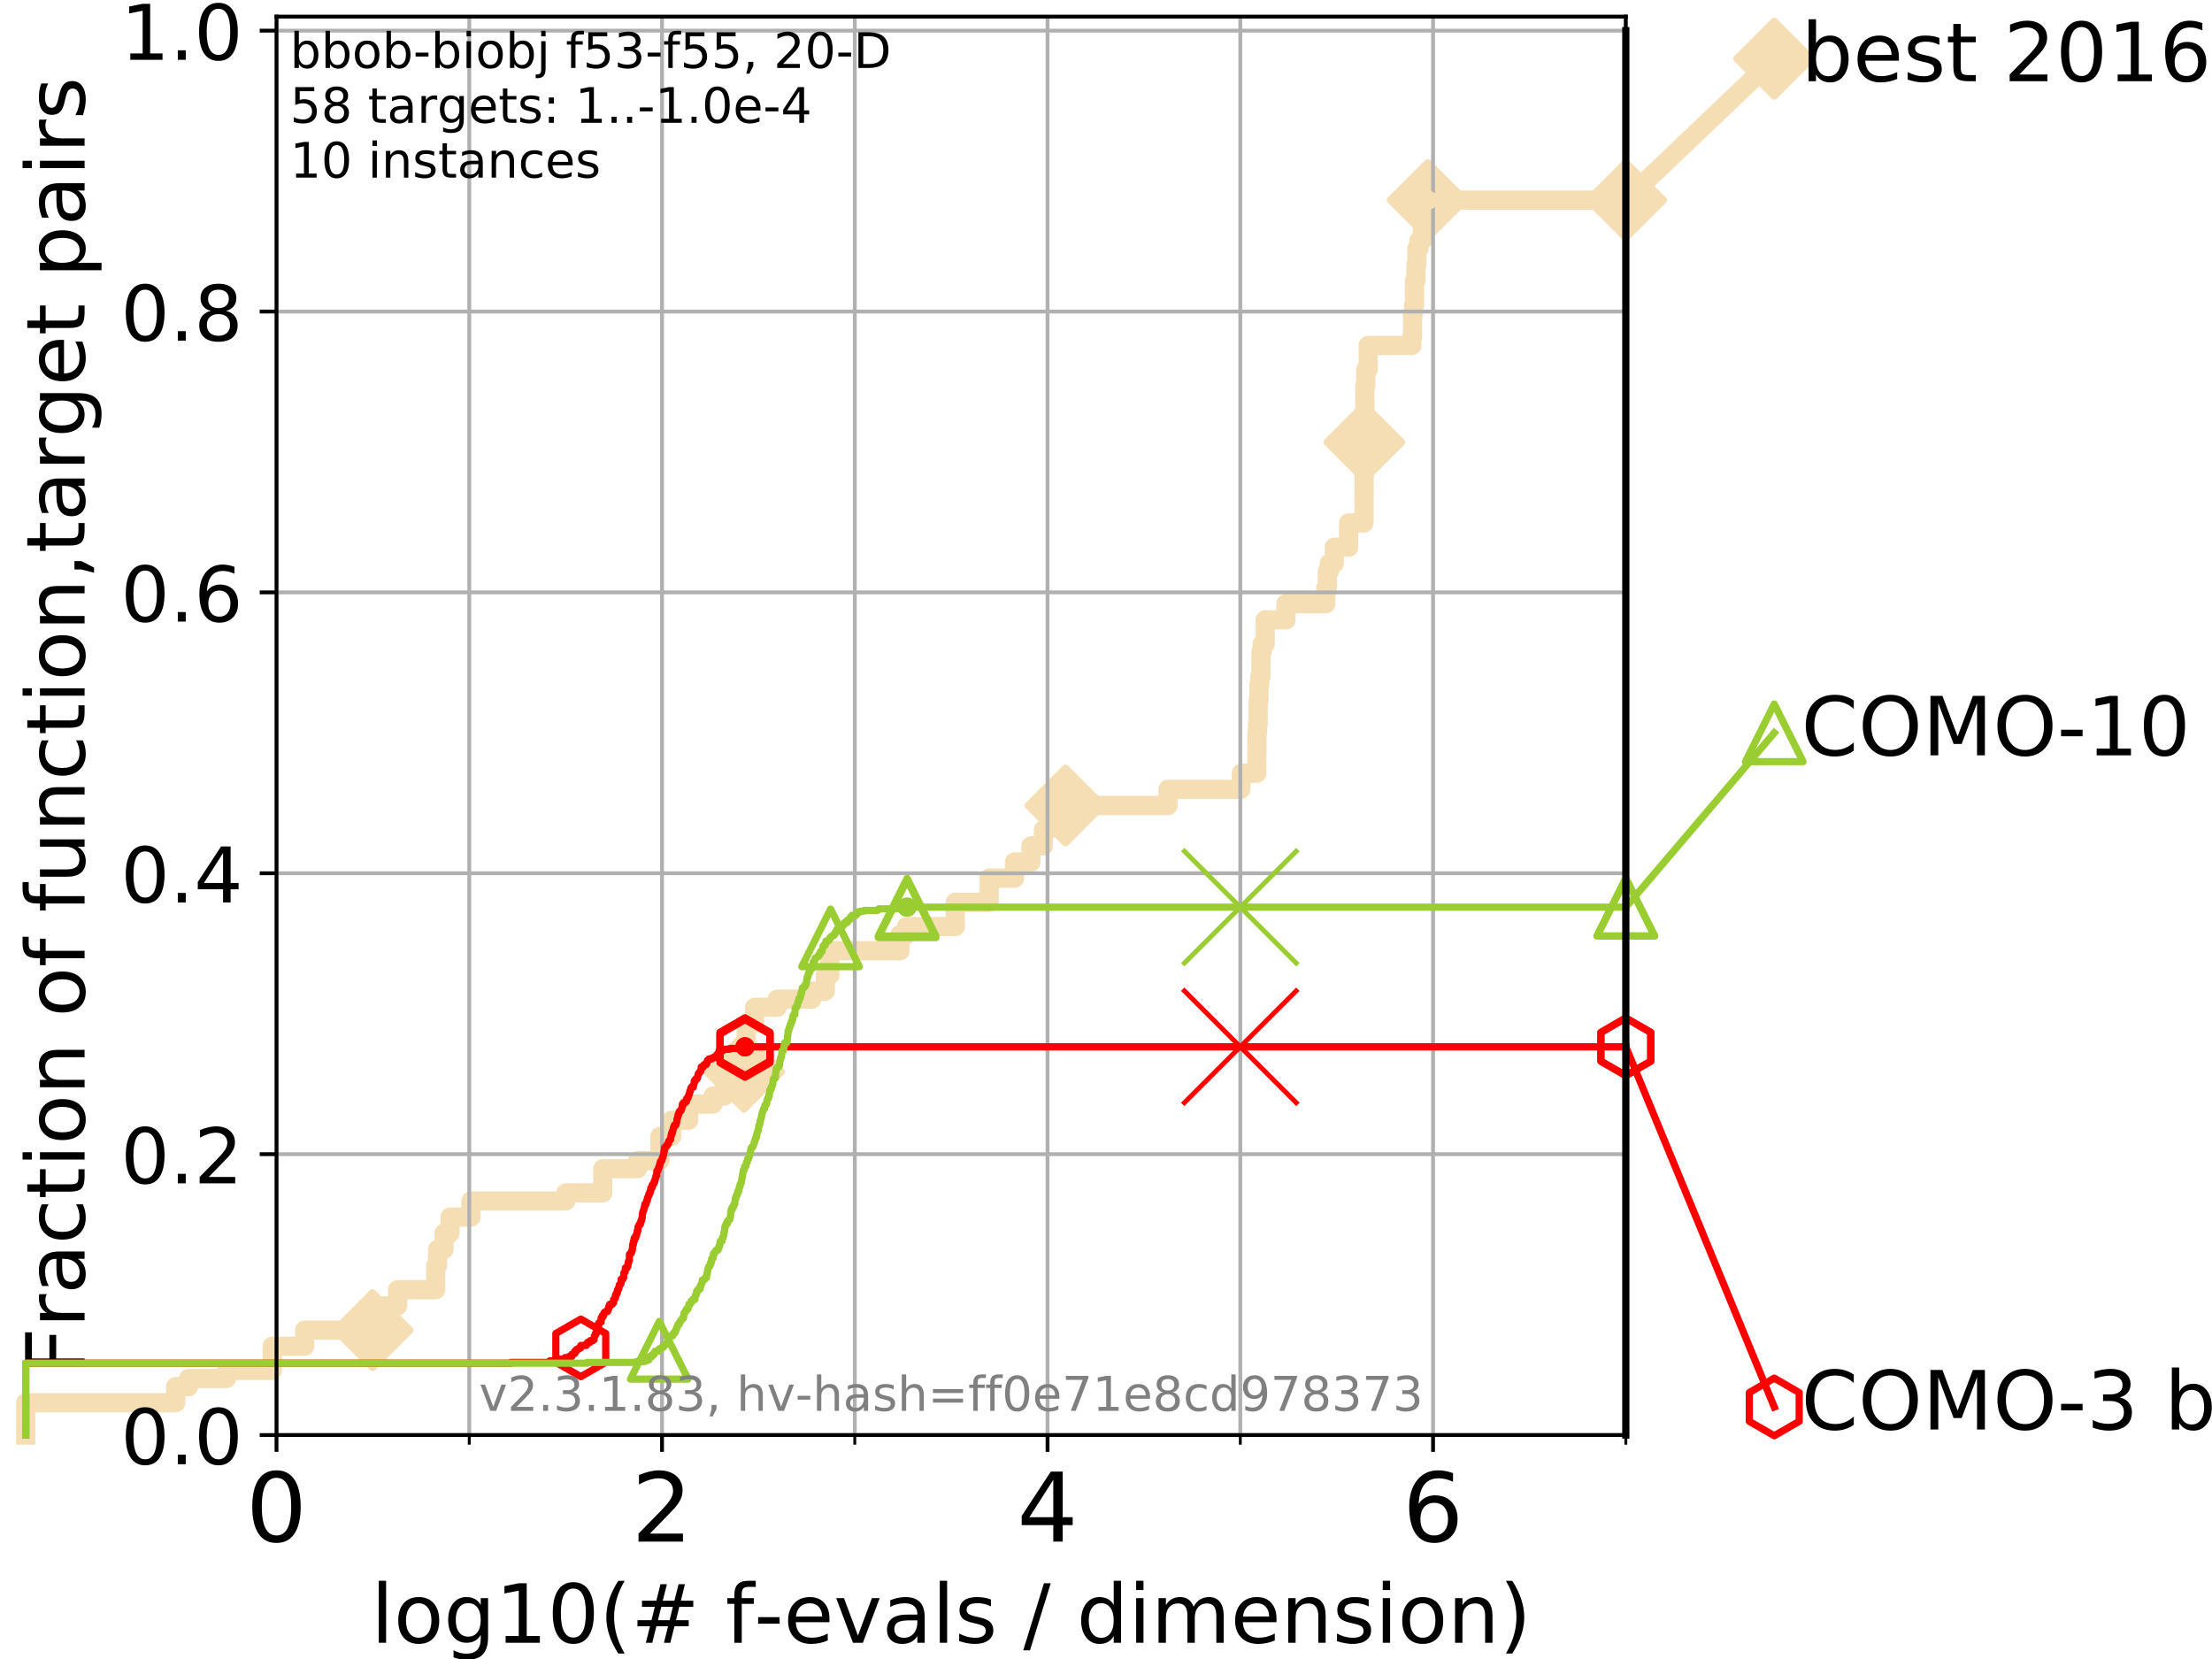 <?xml version="1.0" encoding="utf-8" standalone="no"?>
<!DOCTYPE svg PUBLIC "-//W3C//DTD SVG 1.1//EN"
  "http://www.w3.org/Graphics/SVG/1.1/DTD/svg11.dtd">
<!-- Created with matplotlib (https://matplotlib.org/) -->
<svg height="345.6pt" version="1.1" viewBox="0 0 460.8 345.6" width="460.8pt" xmlns="http://www.w3.org/2000/svg" xmlns:xlink="http://www.w3.org/1999/xlink">
 <defs>
  <style type="text/css">
*{stroke-linecap:butt;stroke-linejoin:round;}
  </style>
 </defs>
 <g id="figure_1">
  <g id="patch_1">
   <path d="M 0 345.6 
L 460.8 345.6 
L 460.8 0 
L 0 0 
z
" style="fill:#ffffff;"/>
  </g>
  <g id="axes_1">
   <g id="patch_2">
    <path d="M 57.6 298.944 
L 338.688 298.944 
L 338.688 3.456 
L 57.6 3.456 
z
" style="fill:#ffffff;"/>
   </g>
   <g id="line2d_1">
    <path d="M 5.357 298.944 
L 5.357 292.218 
L 36.604 292.218 
L 36.604 288.856 
L 39.292 288.856 
L 39.292 287.174 
L 47.174 287.174 
L 47.174 285.493 
L 56.705 285.493 
L 56.705 280.449 
L 63.468 280.449 
L 63.468 277.086 
L 77.61 277.086 
L 77.61 272.042 
L 82.833 272.042 
L 82.833 268.679 
L 90.771 268.679 
L 90.771 263.635 
L 91.158 263.635 
L 91.158 260.272 
L 92.504 260.272 
L 92.504 256.909 
L 93.755 256.909 
L 93.755 253.546 
L 98.101 253.546 
L 98.101 250.184 
L 117.876 250.184 
L 117.876 248.502 
L 125.559 248.502 
L 125.559 243.458 
L 132.847 243.458 
L 132.847 241.777 
L 137.487 241.777 
L 137.487 236.732 
L 139.918 236.732 
L 139.918 233.37 
L 143.464 233.37 
L 143.464 230.007 
L 148.535 230.007 
L 148.535 228.325 
L 150.879 228.325 
L 150.879 224.963 
L 152.666 224.963 
L 152.666 223.281 
L 154.992 223.281 
L 154.992 218.237 
L 155.46 218.237 
L 155.46 213.193 
L 157.212 213.193 
L 157.212 209.83 
L 161.918 209.83 
L 161.918 208.149 
L 169.117 208.149 
L 169.117 206.467 
L 171.929 206.467 
L 171.929 203.105 
L 172.873 203.105 
L 172.873 198.06 
L 187.462 198.06 
L 187.462 194.698 
L 188.822 194.698 
L 188.822 193.016 
L 199.003 193.016 
L 199.003 187.972 
L 206.058 187.972 
L 206.058 182.928 
L 211.345 182.928 
L 211.345 179.565 
L 214.777 179.565 
L 214.777 176.202 
L 217.362 176.202 
L 217.362 172.84 
L 218.508 172.84 
L 218.508 171.158 
L 221.962 171.158 
L 221.962 167.795 
L 243.321 167.795 
L 243.321 164.433 
L 258.475 164.433 
L 258.475 162.751 
L 258.598 162.751 
L 258.598 161.07 
L 261.825 161.07 
L 261.84 152.663 
L 261.955 152.663 
L 261.955 150.981 
L 262.1 150.981 
L 262.1 145.937 
L 262.265 145.937 
L 262.265 142.574 
L 262.431 142.574 
L 262.431 140.893 
L 262.684 140.893 
L 262.684 135.849 
L 262.911 135.849 
L 262.911 134.167 
L 263.569 134.167 
L 263.569 129.123 
L 267.884 129.123 
L 267.884 125.761 
L 276.191 125.761 
L 276.191 122.398 
L 276.494 122.398 
L 276.494 119.035 
L 276.917 119.035 
L 276.917 117.354 
L 277.953 117.354 
L 277.953 113.991 
L 280.938 113.991 
L 280.938 108.947 
L 284.139 108.947 
L 284.249 85.407 
L 284.311 85.407 
L 284.311 80.363 
L 284.512 80.363 
L 284.512 77 
L 285.022 77 
L 285.022 71.956 
L 294.121 71.956 
L 294.121 70.275 
L 294.261 70.275 
L 294.261 65.23 
L 294.485 65.23 
L 294.485 63.549 
L 294.668 63.549 
L 294.668 58.505 
L 294.954 58.505 
L 294.954 55.142 
L 295.164 55.142 
L 295.164 51.779 
L 295.579 51.779 
L 295.579 50.098 
L 296.316 50.098 
L 296.316 46.735 
L 297.425 46.735 
L 297.425 41.691 
L 338.688 41.691 
L 338.688 41.691 
" style="fill:none;stroke:#f5deb3;stroke-linecap:square;stroke-width:4;"/>
   </g>
   <g id="line2d_2">
    <defs>
     <path d="M 0 7.778 
L 7.778 0 
L 0 -7.778 
L -7.778 0 
z
" id="m70f64ceb6f" style="stroke:#f5deb3;stroke-linejoin:miter;stroke-width:1.5;"/>
    </defs>
    <g>
     <use style="fill:#f5deb3;stroke:#f5deb3;stroke-linejoin:miter;stroke-width:1.5;" x="77.61" xlink:href="#m70f64ceb6f" y="277.086"/>
     <use style="fill:#f5deb3;stroke:#f5deb3;stroke-linejoin:miter;stroke-width:1.5;" x="154.992" xlink:href="#m70f64ceb6f" y="223.281"/>
     <use style="fill:#f5deb3;stroke:#f5deb3;stroke-linejoin:miter;stroke-width:1.5;" x="221.962" xlink:href="#m70f64ceb6f" y="167.795"/>
     <use style="fill:#f5deb3;stroke:#f5deb3;stroke-linejoin:miter;stroke-width:1.5;" x="284.219" xlink:href="#m70f64ceb6f" y="92.133"/>
     <use style="fill:#f5deb3;stroke:#f5deb3;stroke-linejoin:miter;stroke-width:1.5;" x="297.425" xlink:href="#m70f64ceb6f" y="41.691"/>
     <use style="fill:#f5deb3;stroke:#f5deb3;stroke-linejoin:miter;stroke-width:1.5;" x="338.688" xlink:href="#m70f64ceb6f" y="41.691"/>
    </g>
   </g>
   <g id="line2d_3">
    <path style="fill:none;stroke:#f5deb3;stroke-linecap:square;stroke-width:4;"/>
    <g/>
   </g>
   <g id="line2d_4">
    <path d="M 338.688 41.691 
L 369.608 12.233 
" style="fill:none;stroke:#f5deb3;stroke-linecap:square;stroke-width:4;"/>
    <g>
     <use style="fill:#f5deb3;stroke:#f5deb3;stroke-linejoin:miter;stroke-width:1.5;" x="338.688" xlink:href="#m70f64ceb6f" y="41.691"/>
     <use style="fill:#f5deb3;stroke:#f5deb3;stroke-linejoin:miter;stroke-width:1.5;" x="369.608" xlink:href="#m70f64ceb6f" y="12.233"/>
    </g>
   </g>
   <g id="matplotlib.axis_1">
    <g id="xtick_1">
     <g id="line2d_5">
      <path clip-path="url(#p791343e44a)" d="M 57.6 298.944 
L 57.6 3.456 
" style="fill:none;stroke:#b0b0b0;stroke-linecap:square;stroke-width:0.8;"/>
     </g>
     <g id="line2d_6">
      <defs>
       <path d="M 0 0 
L 0 3.5 
" id="m90747e00be" style="stroke:#000000;stroke-width:0.8;"/>
      </defs>
      <g>
       <use style="stroke:#000000;stroke-width:0.8;" x="57.6" xlink:href="#m90747e00be" y="298.944"/>
      </g>
     </g>
     <g id="text_1">
      <!-- 0 -->
      <defs>
       <path d="M 31.781 66.406 
Q 24.172 66.406 20.328 58.906 
Q 16.5 51.422 16.5 36.375 
Q 16.5 21.391 20.328 13.891 
Q 24.172 6.391 31.781 6.391 
Q 39.453 6.391 43.281 13.891 
Q 47.125 21.391 47.125 36.375 
Q 47.125 51.422 43.281 58.906 
Q 39.453 66.406 31.781 66.406 
z
M 31.781 74.219 
Q 44.047 74.219 50.516 64.516 
Q 56.984 54.828 56.984 36.375 
Q 56.984 17.969 50.516 8.266 
Q 44.047 -1.422 31.781 -1.422 
Q 19.531 -1.422 13.062 8.266 
Q 6.594 17.969 6.594 36.375 
Q 6.594 54.828 13.062 64.516 
Q 19.531 74.219 31.781 74.219 
z
" id="DejaVuSans-48"/>
      </defs>
      <g transform="translate(51.237 321.141)scale(0.2 -0.2)">
       <use xlink:href="#DejaVuSans-48"/>
      </g>
     </g>
    </g>
    <g id="xtick_2">
     <g id="line2d_7">
      <path clip-path="url(#p791343e44a)" d="M 137.911 298.944 
L 137.911 3.456 
" style="fill:none;stroke:#b0b0b0;stroke-linecap:square;stroke-width:0.8;"/>
     </g>
     <g id="line2d_8">
      <g>
       <use style="stroke:#000000;stroke-width:0.8;" x="137.911" xlink:href="#m90747e00be" y="298.944"/>
      </g>
     </g>
     <g id="text_2">
      <!-- 2 -->
      <defs>
       <path d="M 19.188 8.297 
L 53.609 8.297 
L 53.609 0 
L 7.328 0 
L 7.328 8.297 
Q 12.938 14.109 22.625 23.891 
Q 32.328 33.688 34.812 36.531 
Q 39.547 41.844 41.422 45.531 
Q 43.312 49.219 43.312 52.781 
Q 43.312 58.594 39.234 62.25 
Q 35.156 65.922 28.609 65.922 
Q 23.969 65.922 18.812 64.312 
Q 13.672 62.703 7.812 59.422 
L 7.812 69.391 
Q 13.766 71.781 18.938 73 
Q 24.125 74.219 28.422 74.219 
Q 39.75 74.219 46.484 68.547 
Q 53.219 62.891 53.219 53.422 
Q 53.219 48.922 51.531 44.891 
Q 49.859 40.875 45.406 35.406 
Q 44.188 33.984 37.641 27.219 
Q 31.109 20.453 19.188 8.297 
z
" id="DejaVuSans-50"/>
      </defs>
      <g transform="translate(131.548 321.141)scale(0.2 -0.2)">
       <use xlink:href="#DejaVuSans-50"/>
      </g>
     </g>
    </g>
    <g id="xtick_3">
     <g id="line2d_9">
      <path clip-path="url(#p791343e44a)" d="M 218.222 298.944 
L 218.222 3.456 
" style="fill:none;stroke:#b0b0b0;stroke-linecap:square;stroke-width:0.8;"/>
     </g>
     <g id="line2d_10">
      <g>
       <use style="stroke:#000000;stroke-width:0.8;" x="218.222" xlink:href="#m90747e00be" y="298.944"/>
      </g>
     </g>
     <g id="text_3">
      <!-- 4 -->
      <defs>
       <path d="M 37.797 64.312 
L 12.891 25.391 
L 37.797 25.391 
z
M 35.203 72.906 
L 47.609 72.906 
L 47.609 25.391 
L 58.016 25.391 
L 58.016 17.188 
L 47.609 17.188 
L 47.609 0 
L 37.797 0 
L 37.797 17.188 
L 4.891 17.188 
L 4.891 26.703 
z
" id="DejaVuSans-52"/>
      </defs>
      <g transform="translate(211.859 321.141)scale(0.2 -0.2)">
       <use xlink:href="#DejaVuSans-52"/>
      </g>
     </g>
    </g>
    <g id="xtick_4">
     <g id="line2d_11">
      <path clip-path="url(#p791343e44a)" d="M 298.533 298.944 
L 298.533 3.456 
" style="fill:none;stroke:#b0b0b0;stroke-linecap:square;stroke-width:0.8;"/>
     </g>
     <g id="line2d_12">
      <g>
       <use style="stroke:#000000;stroke-width:0.8;" x="298.533" xlink:href="#m90747e00be" y="298.944"/>
      </g>
     </g>
     <g id="text_4">
      <!-- 6 -->
      <defs>
       <path d="M 33.016 40.375 
Q 26.375 40.375 22.484 35.828 
Q 18.609 31.297 18.609 23.391 
Q 18.609 15.531 22.484 10.953 
Q 26.375 6.391 33.016 6.391 
Q 39.656 6.391 43.531 10.953 
Q 47.406 15.531 47.406 23.391 
Q 47.406 31.297 43.531 35.828 
Q 39.656 40.375 33.016 40.375 
z
M 52.594 71.297 
L 52.594 62.312 
Q 48.875 64.062 45.094 64.984 
Q 41.312 65.922 37.594 65.922 
Q 27.828 65.922 22.672 59.328 
Q 17.531 52.734 16.797 39.406 
Q 19.672 43.656 24.016 45.922 
Q 28.375 48.188 33.594 48.188 
Q 44.578 48.188 50.953 41.516 
Q 57.328 34.859 57.328 23.391 
Q 57.328 12.156 50.688 5.359 
Q 44.047 -1.422 33.016 -1.422 
Q 20.359 -1.422 13.672 8.266 
Q 6.984 17.969 6.984 36.375 
Q 6.984 53.656 15.188 63.938 
Q 23.391 74.219 37.203 74.219 
Q 40.922 74.219 44.703 73.484 
Q 48.484 72.75 52.594 71.297 
z
" id="DejaVuSans-54"/>
      </defs>
      <g transform="translate(292.17 321.141)scale(0.2 -0.2)">
       <use xlink:href="#DejaVuSans-54"/>
      </g>
     </g>
    </g>
    <g id="xtick_5">
     <g id="line2d_13">
      <path clip-path="url(#p791343e44a)" d="M 97.755 298.944 
L 97.755 3.456 
" style="fill:none;stroke:#b0b0b0;stroke-linecap:square;stroke-width:0.8;"/>
     </g>
     <g id="line2d_14">
      <defs>
       <path d="M 0 0 
L 0 2 
" id="m3820132782" style="stroke:#000000;stroke-width:0.6;"/>
      </defs>
      <g>
       <use style="stroke:#000000;stroke-width:0.6;" x="97.755" xlink:href="#m3820132782" y="298.944"/>
      </g>
     </g>
    </g>
    <g id="xtick_6">
     <g id="line2d_15">
      <path clip-path="url(#p791343e44a)" d="M 178.066 298.944 
L 178.066 3.456 
" style="fill:none;stroke:#b0b0b0;stroke-linecap:square;stroke-width:0.8;"/>
     </g>
     <g id="line2d_16">
      <g>
       <use style="stroke:#000000;stroke-width:0.6;" x="178.066" xlink:href="#m3820132782" y="298.944"/>
      </g>
     </g>
    </g>
    <g id="xtick_7">
     <g id="line2d_17">
      <path clip-path="url(#p791343e44a)" d="M 258.377 298.944 
L 258.377 3.456 
" style="fill:none;stroke:#b0b0b0;stroke-linecap:square;stroke-width:0.8;"/>
     </g>
     <g id="line2d_18">
      <g>
       <use style="stroke:#000000;stroke-width:0.6;" x="258.377" xlink:href="#m3820132782" y="298.944"/>
      </g>
     </g>
    </g>
    <g id="xtick_8">
     <g id="line2d_19">
      <path clip-path="url(#p791343e44a)" d="M 338.688 298.944 
L 338.688 3.456 
" style="fill:none;stroke:#b0b0b0;stroke-linecap:square;stroke-width:0.8;"/>
     </g>
     <g id="line2d_20">
      <g>
       <use style="stroke:#000000;stroke-width:0.6;" x="338.688" xlink:href="#m3820132782" y="298.944"/>
      </g>
     </g>
    </g>
    <g id="text_5">
     <!-- log10(# f-evals / dimension) -->
     <defs>
      <path d="M 9.422 75.984 
L 18.406 75.984 
L 18.406 0 
L 9.422 0 
z
" id="DejaVuSans-108"/>
      <path d="M 30.609 48.391 
Q 23.391 48.391 19.188 42.75 
Q 14.984 37.109 14.984 27.297 
Q 14.984 17.484 19.156 11.844 
Q 23.344 6.203 30.609 6.203 
Q 37.797 6.203 41.984 11.859 
Q 46.188 17.531 46.188 27.297 
Q 46.188 37.016 41.984 42.703 
Q 37.797 48.391 30.609 48.391 
z
M 30.609 56 
Q 42.328 56 49.016 48.375 
Q 55.719 40.766 55.719 27.297 
Q 55.719 13.875 49.016 6.219 
Q 42.328 -1.422 30.609 -1.422 
Q 18.844 -1.422 12.172 6.219 
Q 5.516 13.875 5.516 27.297 
Q 5.516 40.766 12.172 48.375 
Q 18.844 56 30.609 56 
z
" id="DejaVuSans-111"/>
      <path d="M 45.406 27.984 
Q 45.406 37.75 41.375 43.109 
Q 37.359 48.484 30.078 48.484 
Q 22.859 48.484 18.828 43.109 
Q 14.797 37.75 14.797 27.984 
Q 14.797 18.266 18.828 12.891 
Q 22.859 7.516 30.078 7.516 
Q 37.359 7.516 41.375 12.891 
Q 45.406 18.266 45.406 27.984 
z
M 54.391 6.781 
Q 54.391 -7.172 48.188 -13.984 
Q 42 -20.797 29.203 -20.797 
Q 24.469 -20.797 20.266 -20.094 
Q 16.062 -19.391 12.109 -17.922 
L 12.109 -9.188 
Q 16.062 -11.328 19.922 -12.344 
Q 23.781 -13.375 27.781 -13.375 
Q 36.625 -13.375 41.016 -8.766 
Q 45.406 -4.156 45.406 5.172 
L 45.406 9.625 
Q 42.625 4.781 38.281 2.391 
Q 33.938 0 27.875 0 
Q 17.828 0 11.672 7.656 
Q 5.516 15.328 5.516 27.984 
Q 5.516 40.672 11.672 48.328 
Q 17.828 56 27.875 56 
Q 33.938 56 38.281 53.609 
Q 42.625 51.219 45.406 46.391 
L 45.406 54.688 
L 54.391 54.688 
z
" id="DejaVuSans-103"/>
      <path d="M 12.406 8.297 
L 28.516 8.297 
L 28.516 63.922 
L 10.984 60.406 
L 10.984 69.391 
L 28.422 72.906 
L 38.281 72.906 
L 38.281 8.297 
L 54.391 8.297 
L 54.391 0 
L 12.406 0 
z
" id="DejaVuSans-49"/>
      <path d="M 31 75.875 
Q 24.469 64.656 21.281 53.656 
Q 18.109 42.672 18.109 31.391 
Q 18.109 20.125 21.312 9.062 
Q 24.516 -2 31 -13.188 
L 23.188 -13.188 
Q 15.875 -1.703 12.234 9.375 
Q 8.594 20.453 8.594 31.391 
Q 8.594 42.281 12.203 53.312 
Q 15.828 64.359 23.188 75.875 
z
" id="DejaVuSans-40"/>
      <path d="M 51.125 44 
L 36.922 44 
L 32.812 27.688 
L 47.125 27.688 
z
M 43.797 71.781 
L 38.719 51.516 
L 52.984 51.516 
L 58.109 71.781 
L 65.922 71.781 
L 60.891 51.516 
L 76.125 51.516 
L 76.125 44 
L 58.984 44 
L 54.984 27.688 
L 70.516 27.688 
L 70.516 20.219 
L 53.078 20.219 
L 48 0 
L 40.188 0 
L 45.219 20.219 
L 30.906 20.219 
L 25.875 0 
L 18.016 0 
L 23.094 20.219 
L 7.719 20.219 
L 7.719 27.688 
L 24.906 27.688 
L 29 44 
L 13.281 44 
L 13.281 51.516 
L 30.906 51.516 
L 35.891 71.781 
z
" id="DejaVuSans-35"/>
      <path id="DejaVuSans-32"/>
      <path d="M 37.109 75.984 
L 37.109 68.5 
L 28.516 68.5 
Q 23.688 68.5 21.797 66.547 
Q 19.922 64.594 19.922 59.516 
L 19.922 54.688 
L 34.719 54.688 
L 34.719 47.703 
L 19.922 47.703 
L 19.922 0 
L 10.891 0 
L 10.891 47.703 
L 2.297 47.703 
L 2.297 54.688 
L 10.891 54.688 
L 10.891 58.5 
Q 10.891 67.625 15.141 71.797 
Q 19.391 75.984 28.609 75.984 
z
" id="DejaVuSans-102"/>
      <path d="M 4.891 31.391 
L 31.203 31.391 
L 31.203 23.391 
L 4.891 23.391 
z
" id="DejaVuSans-45"/>
      <path d="M 56.203 29.594 
L 56.203 25.203 
L 14.891 25.203 
Q 15.484 15.922 20.484 11.062 
Q 25.484 6.203 34.422 6.203 
Q 39.594 6.203 44.453 7.469 
Q 49.312 8.734 54.109 11.281 
L 54.109 2.781 
Q 49.266 0.734 44.188 -0.344 
Q 39.109 -1.422 33.891 -1.422 
Q 20.797 -1.422 13.156 6.188 
Q 5.516 13.812 5.516 26.812 
Q 5.516 40.234 12.766 48.109 
Q 20.016 56 32.328 56 
Q 43.359 56 49.781 48.891 
Q 56.203 41.797 56.203 29.594 
z
M 47.219 32.234 
Q 47.125 39.594 43.094 43.984 
Q 39.062 48.391 32.422 48.391 
Q 24.906 48.391 20.391 44.141 
Q 15.875 39.891 15.188 32.172 
z
" id="DejaVuSans-101"/>
      <path d="M 2.984 54.688 
L 12.5 54.688 
L 29.594 8.797 
L 46.688 54.688 
L 56.203 54.688 
L 35.688 0 
L 23.484 0 
z
" id="DejaVuSans-118"/>
      <path d="M 34.281 27.484 
Q 23.391 27.484 19.188 25 
Q 14.984 22.516 14.984 16.5 
Q 14.984 11.719 18.141 8.906 
Q 21.297 6.109 26.703 6.109 
Q 34.188 6.109 38.703 11.406 
Q 43.219 16.703 43.219 25.484 
L 43.219 27.484 
z
M 52.203 31.203 
L 52.203 0 
L 43.219 0 
L 43.219 8.297 
Q 40.141 3.328 35.547 0.953 
Q 30.953 -1.422 24.312 -1.422 
Q 15.922 -1.422 10.953 3.297 
Q 6 8.016 6 15.922 
Q 6 25.141 12.172 29.828 
Q 18.359 34.516 30.609 34.516 
L 43.219 34.516 
L 43.219 35.406 
Q 43.219 41.609 39.141 45 
Q 35.062 48.391 27.688 48.391 
Q 23 48.391 18.547 47.266 
Q 14.109 46.141 10.016 43.891 
L 10.016 52.203 
Q 14.938 54.109 19.578 55.047 
Q 24.219 56 28.609 56 
Q 40.484 56 46.344 49.844 
Q 52.203 43.703 52.203 31.203 
z
" id="DejaVuSans-97"/>
      <path d="M 44.281 53.078 
L 44.281 44.578 
Q 40.484 46.531 36.375 47.5 
Q 32.281 48.484 27.875 48.484 
Q 21.188 48.484 17.844 46.438 
Q 14.5 44.391 14.5 40.281 
Q 14.5 37.156 16.891 35.375 
Q 19.281 33.594 26.516 31.984 
L 29.594 31.297 
Q 39.156 29.25 43.188 25.516 
Q 47.219 21.781 47.219 15.094 
Q 47.219 7.469 41.188 3.016 
Q 35.156 -1.422 24.609 -1.422 
Q 20.219 -1.422 15.453 -0.562 
Q 10.688 0.297 5.422 2 
L 5.422 11.281 
Q 10.406 8.688 15.234 7.391 
Q 20.062 6.109 24.812 6.109 
Q 31.156 6.109 34.562 8.281 
Q 37.984 10.453 37.984 14.406 
Q 37.984 18.062 35.516 20.016 
Q 33.062 21.969 24.703 23.781 
L 21.578 24.516 
Q 13.234 26.266 9.516 29.906 
Q 5.812 33.547 5.812 39.891 
Q 5.812 47.609 11.281 51.797 
Q 16.75 56 26.812 56 
Q 31.781 56 36.172 55.266 
Q 40.578 54.547 44.281 53.078 
z
" id="DejaVuSans-115"/>
      <path d="M 25.391 72.906 
L 33.688 72.906 
L 8.297 -9.281 
L 0 -9.281 
z
" id="DejaVuSans-47"/>
      <path d="M 45.406 46.391 
L 45.406 75.984 
L 54.391 75.984 
L 54.391 0 
L 45.406 0 
L 45.406 8.203 
Q 42.578 3.328 38.25 0.953 
Q 33.938 -1.422 27.875 -1.422 
Q 17.969 -1.422 11.734 6.484 
Q 5.516 14.406 5.516 27.297 
Q 5.516 40.188 11.734 48.094 
Q 17.969 56 27.875 56 
Q 33.938 56 38.25 53.625 
Q 42.578 51.266 45.406 46.391 
z
M 14.797 27.297 
Q 14.797 17.391 18.875 11.75 
Q 22.953 6.109 30.078 6.109 
Q 37.203 6.109 41.297 11.75 
Q 45.406 17.391 45.406 27.297 
Q 45.406 37.203 41.297 42.844 
Q 37.203 48.484 30.078 48.484 
Q 22.953 48.484 18.875 42.844 
Q 14.797 37.203 14.797 27.297 
z
" id="DejaVuSans-100"/>
      <path d="M 9.422 54.688 
L 18.406 54.688 
L 18.406 0 
L 9.422 0 
z
M 9.422 75.984 
L 18.406 75.984 
L 18.406 64.594 
L 9.422 64.594 
z
" id="DejaVuSans-105"/>
      <path d="M 52 44.188 
Q 55.375 50.25 60.062 53.125 
Q 64.75 56 71.094 56 
Q 79.641 56 84.281 50.016 
Q 88.922 44.047 88.922 33.016 
L 88.922 0 
L 79.891 0 
L 79.891 32.719 
Q 79.891 40.578 77.094 44.375 
Q 74.312 48.188 68.609 48.188 
Q 61.625 48.188 57.562 43.547 
Q 53.516 38.922 53.516 30.906 
L 53.516 0 
L 44.484 0 
L 44.484 32.719 
Q 44.484 40.625 41.703 44.406 
Q 38.922 48.188 33.109 48.188 
Q 26.219 48.188 22.156 43.531 
Q 18.109 38.875 18.109 30.906 
L 18.109 0 
L 9.078 0 
L 9.078 54.688 
L 18.109 54.688 
L 18.109 46.188 
Q 21.188 51.219 25.484 53.609 
Q 29.781 56 35.688 56 
Q 41.656 56 45.828 52.969 
Q 50 49.953 52 44.188 
z
" id="DejaVuSans-109"/>
      <path d="M 54.891 33.016 
L 54.891 0 
L 45.906 0 
L 45.906 32.719 
Q 45.906 40.484 42.875 44.328 
Q 39.844 48.188 33.797 48.188 
Q 26.516 48.188 22.312 43.547 
Q 18.109 38.922 18.109 30.906 
L 18.109 0 
L 9.078 0 
L 9.078 54.688 
L 18.109 54.688 
L 18.109 46.188 
Q 21.344 51.125 25.703 53.562 
Q 30.078 56 35.797 56 
Q 45.219 56 50.047 50.172 
Q 54.891 44.344 54.891 33.016 
z
" id="DejaVuSans-110"/>
      <path d="M 8.016 75.875 
L 15.828 75.875 
Q 23.141 64.359 26.781 53.312 
Q 30.422 42.281 30.422 31.391 
Q 30.422 20.453 26.781 9.375 
Q 23.141 -1.703 15.828 -13.188 
L 8.016 -13.188 
Q 14.5 -2 17.703 9.062 
Q 20.906 20.125 20.906 31.391 
Q 20.906 42.672 17.703 53.656 
Q 14.5 64.656 8.016 75.875 
z
" id="DejaVuSans-41"/>
     </defs>
     <g transform="translate(77.303 342.218)scale(0.17 -0.17)">
      <use xlink:href="#DejaVuSans-108"/>
      <use x="27.783" xlink:href="#DejaVuSans-111"/>
      <use x="88.965" xlink:href="#DejaVuSans-103"/>
      <use x="152.441" xlink:href="#DejaVuSans-49"/>
      <use x="216.064" xlink:href="#DejaVuSans-48"/>
      <use x="279.688" xlink:href="#DejaVuSans-40"/>
      <use x="318.701" xlink:href="#DejaVuSans-35"/>
      <use x="402.49" xlink:href="#DejaVuSans-32"/>
      <use x="434.277" xlink:href="#DejaVuSans-102"/>
      <use x="469.404" xlink:href="#DejaVuSans-45"/>
      <use x="505.488" xlink:href="#DejaVuSans-101"/>
      <use x="567.012" xlink:href="#DejaVuSans-118"/>
      <use x="626.191" xlink:href="#DejaVuSans-97"/>
      <use x="687.471" xlink:href="#DejaVuSans-108"/>
      <use x="715.254" xlink:href="#DejaVuSans-115"/>
      <use x="767.354" xlink:href="#DejaVuSans-32"/>
      <use x="799.141" xlink:href="#DejaVuSans-47"/>
      <use x="832.832" xlink:href="#DejaVuSans-32"/>
      <use x="864.619" xlink:href="#DejaVuSans-100"/>
      <use x="928.096" xlink:href="#DejaVuSans-105"/>
      <use x="955.879" xlink:href="#DejaVuSans-109"/>
      <use x="1053.291" xlink:href="#DejaVuSans-101"/>
      <use x="1114.814" xlink:href="#DejaVuSans-110"/>
      <use x="1178.193" xlink:href="#DejaVuSans-115"/>
      <use x="1230.293" xlink:href="#DejaVuSans-105"/>
      <use x="1258.076" xlink:href="#DejaVuSans-111"/>
      <use x="1319.258" xlink:href="#DejaVuSans-110"/>
      <use x="1382.637" xlink:href="#DejaVuSans-41"/>
     </g>
    </g>
   </g>
   <g id="matplotlib.axis_2">
    <g id="ytick_1">
     <g id="line2d_21">
      <path clip-path="url(#p791343e44a)" d="M 57.6 298.944 
L 338.688 298.944 
" style="fill:none;stroke:#b0b0b0;stroke-linecap:square;stroke-width:0.8;"/>
     </g>
     <g id="line2d_22">
      <defs>
       <path d="M 0 0 
L -3.5 0 
" id="m3d46be6a2f" style="stroke:#000000;stroke-width:0.8;"/>
      </defs>
      <g>
       <use style="stroke:#000000;stroke-width:0.8;" x="57.6" xlink:href="#m3d46be6a2f" y="298.944"/>
      </g>
     </g>
     <g id="text_6">
      <!-- 0.0 -->
      <defs>
       <path d="M 10.688 12.406 
L 21 12.406 
L 21 0 
L 10.688 0 
z
" id="DejaVuSans-46"/>
      </defs>
      <g transform="translate(25.155 305.023)scale(0.16 -0.16)">
       <use xlink:href="#DejaVuSans-48"/>
       <use x="63.623" xlink:href="#DejaVuSans-46"/>
       <use x="95.41" xlink:href="#DejaVuSans-48"/>
      </g>
     </g>
    </g>
    <g id="ytick_2">
     <g id="line2d_23">
      <path clip-path="url(#p791343e44a)" d="M 57.6 240.432 
L 338.688 240.432 
" style="fill:none;stroke:#b0b0b0;stroke-linecap:square;stroke-width:0.8;"/>
     </g>
     <g id="line2d_24">
      <g>
       <use style="stroke:#000000;stroke-width:0.8;" x="57.6" xlink:href="#m3d46be6a2f" y="240.432"/>
      </g>
     </g>
     <g id="text_7">
      <!-- 0.2 -->
      <g transform="translate(25.155 246.51)scale(0.16 -0.16)">
       <use xlink:href="#DejaVuSans-48"/>
       <use x="63.623" xlink:href="#DejaVuSans-46"/>
       <use x="95.41" xlink:href="#DejaVuSans-50"/>
      </g>
     </g>
    </g>
    <g id="ytick_3">
     <g id="line2d_25">
      <path clip-path="url(#p791343e44a)" d="M 57.6 181.919 
L 338.688 181.919 
" style="fill:none;stroke:#b0b0b0;stroke-linecap:square;stroke-width:0.8;"/>
     </g>
     <g id="line2d_26">
      <g>
       <use style="stroke:#000000;stroke-width:0.8;" x="57.6" xlink:href="#m3d46be6a2f" y="181.919"/>
      </g>
     </g>
     <g id="text_8">
      <!-- 0.4 -->
      <g transform="translate(25.155 187.998)scale(0.16 -0.16)">
       <use xlink:href="#DejaVuSans-48"/>
       <use x="63.623" xlink:href="#DejaVuSans-46"/>
       <use x="95.41" xlink:href="#DejaVuSans-52"/>
      </g>
     </g>
    </g>
    <g id="ytick_4">
     <g id="line2d_27">
      <path clip-path="url(#p791343e44a)" d="M 57.6 123.407 
L 338.688 123.407 
" style="fill:none;stroke:#b0b0b0;stroke-linecap:square;stroke-width:0.8;"/>
     </g>
     <g id="line2d_28">
      <g>
       <use style="stroke:#000000;stroke-width:0.8;" x="57.6" xlink:href="#m3d46be6a2f" y="123.407"/>
      </g>
     </g>
     <g id="text_9">
      <!-- 0.6 -->
      <g transform="translate(25.155 129.485)scale(0.16 -0.16)">
       <use xlink:href="#DejaVuSans-48"/>
       <use x="63.623" xlink:href="#DejaVuSans-46"/>
       <use x="95.41" xlink:href="#DejaVuSans-54"/>
      </g>
     </g>
    </g>
    <g id="ytick_5">
     <g id="line2d_29">
      <path clip-path="url(#p791343e44a)" d="M 57.6 64.894 
L 338.688 64.894 
" style="fill:none;stroke:#b0b0b0;stroke-linecap:square;stroke-width:0.8;"/>
     </g>
     <g id="line2d_30">
      <g>
       <use style="stroke:#000000;stroke-width:0.8;" x="57.6" xlink:href="#m3d46be6a2f" y="64.894"/>
      </g>
     </g>
     <g id="text_10">
      <!-- 0.8 -->
      <defs>
       <path d="M 31.781 34.625 
Q 24.75 34.625 20.719 30.859 
Q 16.703 27.094 16.703 20.516 
Q 16.703 13.922 20.719 10.156 
Q 24.75 6.391 31.781 6.391 
Q 38.812 6.391 42.859 10.172 
Q 46.922 13.969 46.922 20.516 
Q 46.922 27.094 42.891 30.859 
Q 38.875 34.625 31.781 34.625 
z
M 21.922 38.812 
Q 15.578 40.375 12.031 44.719 
Q 8.5 49.078 8.5 55.328 
Q 8.5 64.062 14.719 69.141 
Q 20.953 74.219 31.781 74.219 
Q 42.672 74.219 48.875 69.141 
Q 55.078 64.062 55.078 55.328 
Q 55.078 49.078 51.531 44.719 
Q 48 40.375 41.703 38.812 
Q 48.828 37.156 52.797 32.312 
Q 56.781 27.484 56.781 20.516 
Q 56.781 9.906 50.312 4.234 
Q 43.844 -1.422 31.781 -1.422 
Q 19.734 -1.422 13.25 4.234 
Q 6.781 9.906 6.781 20.516 
Q 6.781 27.484 10.781 32.312 
Q 14.797 37.156 21.922 38.812 
z
M 18.312 54.391 
Q 18.312 48.734 21.844 45.562 
Q 25.391 42.391 31.781 42.391 
Q 38.141 42.391 41.719 45.562 
Q 45.312 48.734 45.312 54.391 
Q 45.312 60.062 41.719 63.234 
Q 38.141 66.406 31.781 66.406 
Q 25.391 66.406 21.844 63.234 
Q 18.312 60.062 18.312 54.391 
z
" id="DejaVuSans-56"/>
      </defs>
      <g transform="translate(25.155 70.973)scale(0.16 -0.16)">
       <use xlink:href="#DejaVuSans-48"/>
       <use x="63.623" xlink:href="#DejaVuSans-46"/>
       <use x="95.41" xlink:href="#DejaVuSans-56"/>
      </g>
     </g>
    </g>
    <g id="ytick_6">
     <g id="line2d_31">
      <path clip-path="url(#p791343e44a)" d="M 57.6 6.382 
L 338.688 6.382 
" style="fill:none;stroke:#b0b0b0;stroke-linecap:square;stroke-width:0.8;"/>
     </g>
     <g id="line2d_32">
      <g>
       <use style="stroke:#000000;stroke-width:0.8;" x="57.6" xlink:href="#m3d46be6a2f" y="6.382"/>
      </g>
     </g>
     <g id="text_11">
      <!-- 1.0 -->
      <g transform="translate(25.155 12.46)scale(0.16 -0.16)">
       <use xlink:href="#DejaVuSans-49"/>
       <use x="63.623" xlink:href="#DejaVuSans-46"/>
       <use x="95.41" xlink:href="#DejaVuSans-48"/>
      </g>
     </g>
    </g>
    <g id="text_12">
     <!-- Fraction of function,target pairs -->
     <defs>
      <path d="M 9.812 72.906 
L 51.703 72.906 
L 51.703 64.594 
L 19.672 64.594 
L 19.672 43.109 
L 48.578 43.109 
L 48.578 34.812 
L 19.672 34.812 
L 19.672 0 
L 9.812 0 
z
" id="DejaVuSans-70"/>
      <path d="M 41.109 46.297 
Q 39.594 47.172 37.812 47.578 
Q 36.031 48 33.891 48 
Q 26.266 48 22.188 43.047 
Q 18.109 38.094 18.109 28.812 
L 18.109 0 
L 9.078 0 
L 9.078 54.688 
L 18.109 54.688 
L 18.109 46.188 
Q 20.953 51.172 25.484 53.578 
Q 30.031 56 36.531 56 
Q 37.453 56 38.578 55.875 
Q 39.703 55.766 41.062 55.516 
z
" id="DejaVuSans-114"/>
      <path d="M 48.781 52.594 
L 48.781 44.188 
Q 44.969 46.297 41.141 47.344 
Q 37.312 48.391 33.406 48.391 
Q 24.656 48.391 19.812 42.844 
Q 14.984 37.312 14.984 27.297 
Q 14.984 17.281 19.812 11.734 
Q 24.656 6.203 33.406 6.203 
Q 37.312 6.203 41.141 7.25 
Q 44.969 8.297 48.781 10.406 
L 48.781 2.094 
Q 45.016 0.344 40.984 -0.531 
Q 36.969 -1.422 32.422 -1.422 
Q 20.062 -1.422 12.781 6.344 
Q 5.516 14.109 5.516 27.297 
Q 5.516 40.672 12.859 48.328 
Q 20.219 56 33.016 56 
Q 37.156 56 41.109 55.141 
Q 45.062 54.297 48.781 52.594 
z
" id="DejaVuSans-99"/>
      <path d="M 18.312 70.219 
L 18.312 54.688 
L 36.812 54.688 
L 36.812 47.703 
L 18.312 47.703 
L 18.312 18.016 
Q 18.312 11.328 20.141 9.422 
Q 21.969 7.516 27.594 7.516 
L 36.812 7.516 
L 36.812 0 
L 27.594 0 
Q 17.188 0 13.234 3.875 
Q 9.281 7.766 9.281 18.016 
L 9.281 47.703 
L 2.688 47.703 
L 2.688 54.688 
L 9.281 54.688 
L 9.281 70.219 
z
" id="DejaVuSans-116"/>
      <path d="M 8.5 21.578 
L 8.5 54.688 
L 17.484 54.688 
L 17.484 21.922 
Q 17.484 14.156 20.5 10.266 
Q 23.531 6.391 29.594 6.391 
Q 36.859 6.391 41.078 11.031 
Q 45.312 15.672 45.312 23.688 
L 45.312 54.688 
L 54.297 54.688 
L 54.297 0 
L 45.312 0 
L 45.312 8.406 
Q 42.047 3.422 37.719 1 
Q 33.406 -1.422 27.688 -1.422 
Q 18.266 -1.422 13.375 4.438 
Q 8.5 10.297 8.5 21.578 
z
M 31.109 56 
z
" id="DejaVuSans-117"/>
      <path d="M 11.719 12.406 
L 22.016 12.406 
L 22.016 4 
L 14.016 -11.625 
L 7.719 -11.625 
L 11.719 4 
z
" id="DejaVuSans-44"/>
      <path d="M 18.109 8.203 
L 18.109 -20.797 
L 9.078 -20.797 
L 9.078 54.688 
L 18.109 54.688 
L 18.109 46.391 
Q 20.953 51.266 25.266 53.625 
Q 29.594 56 35.594 56 
Q 45.562 56 51.781 48.094 
Q 58.016 40.188 58.016 27.297 
Q 58.016 14.406 51.781 6.484 
Q 45.562 -1.422 35.594 -1.422 
Q 29.594 -1.422 25.266 0.953 
Q 20.953 3.328 18.109 8.203 
z
M 48.688 27.297 
Q 48.688 37.203 44.609 42.844 
Q 40.531 48.484 33.406 48.484 
Q 26.266 48.484 22.188 42.844 
Q 18.109 37.203 18.109 27.297 
Q 18.109 17.391 22.188 11.75 
Q 26.266 6.109 33.406 6.109 
Q 40.531 6.109 44.609 11.75 
Q 48.688 17.391 48.688 27.297 
z
" id="DejaVuSans-112"/>
     </defs>
     <g transform="translate(17.62 286.339)rotate(-90)scale(0.17 -0.17)">
      <use xlink:href="#DejaVuSans-70"/>
      <use x="57.41" xlink:href="#DejaVuSans-114"/>
      <use x="98.523" xlink:href="#DejaVuSans-97"/>
      <use x="159.803" xlink:href="#DejaVuSans-99"/>
      <use x="214.783" xlink:href="#DejaVuSans-116"/>
      <use x="253.992" xlink:href="#DejaVuSans-105"/>
      <use x="281.775" xlink:href="#DejaVuSans-111"/>
      <use x="342.957" xlink:href="#DejaVuSans-110"/>
      <use x="406.336" xlink:href="#DejaVuSans-32"/>
      <use x="438.123" xlink:href="#DejaVuSans-111"/>
      <use x="499.305" xlink:href="#DejaVuSans-102"/>
      <use x="534.51" xlink:href="#DejaVuSans-32"/>
      <use x="566.297" xlink:href="#DejaVuSans-102"/>
      <use x="601.502" xlink:href="#DejaVuSans-117"/>
      <use x="664.881" xlink:href="#DejaVuSans-110"/>
      <use x="728.26" xlink:href="#DejaVuSans-99"/>
      <use x="783.24" xlink:href="#DejaVuSans-116"/>
      <use x="822.449" xlink:href="#DejaVuSans-105"/>
      <use x="850.232" xlink:href="#DejaVuSans-111"/>
      <use x="911.414" xlink:href="#DejaVuSans-110"/>
      <use x="974.793" xlink:href="#DejaVuSans-44"/>
      <use x="1006.58" xlink:href="#DejaVuSans-116"/>
      <use x="1045.789" xlink:href="#DejaVuSans-97"/>
      <use x="1107.068" xlink:href="#DejaVuSans-114"/>
      <use x="1148.166" xlink:href="#DejaVuSans-103"/>
      <use x="1211.643" xlink:href="#DejaVuSans-101"/>
      <use x="1273.166" xlink:href="#DejaVuSans-116"/>
      <use x="1312.375" xlink:href="#DejaVuSans-32"/>
      <use x="1344.162" xlink:href="#DejaVuSans-112"/>
      <use x="1407.639" xlink:href="#DejaVuSans-97"/>
      <use x="1468.918" xlink:href="#DejaVuSans-105"/>
      <use x="1496.701" xlink:href="#DejaVuSans-114"/>
      <use x="1537.814" xlink:href="#DejaVuSans-115"/>
     </g>
    </g>
   </g>
   <g id="line2d_33">
    <defs>
     <path d="M 0 1.5 
C 0.398 1.5 0.779 1.342 1.061 1.061 
C 1.342 0.779 1.5 0.398 1.5 0 
C 1.5 -0.398 1.342 -0.779 1.061 -1.061 
C 0.779 -1.342 0.398 -1.5 0 -1.5 
C -0.398 -1.5 -0.779 -1.342 -1.061 -1.061 
C -1.342 -0.779 -1.5 -0.398 -1.5 0 
C -1.5 0.398 -1.342 0.779 -1.061 1.061 
C -0.779 1.342 -0.398 1.5 0 1.5 
z
" id="m2b5dde7149" style="stroke:#f5deb3;"/>
    </defs>
    <g>
     <use style="fill:#f5deb3;stroke:#f5deb3;" x="297.425" xlink:href="#m2b5dde7149" y="41.691"/>
     <use style="fill:#f5deb3;stroke:#f5deb3;" x="297.425" xlink:href="#m2b5dde7149" y="41.691"/>
    </g>
   </g>
   <g id="line2d_34">
    <defs>
     <path d="M 0 1.5 
C 0.398 1.5 0.779 1.342 1.061 1.061 
C 1.342 0.779 1.5 0.398 1.5 0 
C 1.5 -0.398 1.342 -0.779 1.061 -1.061 
C 0.779 -1.342 0.398 -1.5 0 -1.5 
C -0.398 -1.5 -0.779 -1.342 -1.061 -1.061 
C -1.342 -0.779 -1.5 -0.398 -1.5 0 
C -1.5 0.398 -1.342 0.779 -1.061 1.061 
C -0.779 1.342 -0.398 1.5 0 1.5 
z
" id="m3f2ff38103" style="stroke:#ff0000;"/>
    </defs>
    <g>
     <use style="fill:#ff0000;stroke:#ff0000;" x="155.2" xlink:href="#m3f2ff38103" y="218.069"/>
     <use style="fill:#ff0000;stroke:#ff0000;" x="155.2" xlink:href="#m3f2ff38103" y="218.069"/>
    </g>
   </g>
   <g id="line2d_35">
    <path d="M 5.357 298.944 
L 5.357 283.98 
L 106.436 283.98 
L 106.436 283.811 
L 114.486 283.811 
L 114.552 283.475 
L 115.804 283.475 
L 115.804 283.307 
L 116.592 283.307 
L 116.592 283.139 
L 117.71 283.139 
L 117.71 282.803 
L 118.417 282.803 
L 118.417 282.634 
L 119.097 282.634 
L 119.097 282.13 
L 119.427 282.13 
L 119.427 281.962 
L 119.752 281.962 
L 119.752 281.458 
L 120.07 281.458 
L 120.07 281.121 
L 120.382 281.121 
L 120.382 280.953 
L 120.689 280.953 
L 120.689 280.785 
L 120.991 280.785 
L 120.991 280.281 
L 122.148 280.281 
L 122.148 279.944 
L 122.426 279.944 
L 122.426 279.608 
L 122.968 279.608 
L 122.968 279.272 
L 123.514 279.272 
L 123.514 279.104 
L 123.751 279.104 
L 123.83 278.263 
L 124.005 278.263 
L 124.043 277.758 
L 124.255 277.758 
L 124.255 276.75 
L 124.501 276.75 
L 124.501 276.077 
L 124.744 276.077 
L 124.744 275.573 
L 124.983 275.573 
L 124.983 275.404 
L 125.22 275.404 
L 125.22 274.564 
L 125.453 274.564 
L 125.453 274.059 
L 125.77 274.059 
L 125.788 273.555 
L 125.91 273.555 
L 125.91 273.387 
L 126.134 273.387 
L 126.134 273.219 
L 126.574 273.219 
L 126.657 272.714 
L 126.79 272.714 
L 126.79 272.21 
L 127.003 272.21 
L 127.003 271.705 
L 127.58 271.705 
L 127.627 271.369 
L 127.83 271.369 
L 127.83 270.697 
L 128.031 270.697 
L 128.031 270.36 
L 128.23 270.36 
L 128.23 269.688 
L 128.426 269.688 
L 128.426 269.351 
L 128.62 269.351 
L 128.62 268.679 
L 128.812 268.679 
L 128.812 268.343 
L 128.944 268.343 
L 129.002 267.67 
L 129.19 267.67 
L 129.291 267.334 
L 129.376 267.334 
L 129.376 266.493 
L 129.742 266.493 
L 129.742 266.157 
L 129.922 266.157 
L 129.95 265.148 
L 130.101 265.148 
L 130.101 264.98 
L 130.223 264.98 
L 130.277 264.139 
L 130.625 264.139 
L 130.625 263.803 
L 130.796 263.803 
L 130.862 262.962 
L 130.966 262.962 
L 130.966 262.626 
L 131.108 262.626 
L 131.134 261.281 
L 131.3 261.281 
L 131.3 261.113 
L 131.465 261.113 
L 131.49 260.776 
L 131.628 260.776 
L 131.628 260.44 
L 131.74 260.44 
L 131.79 259.263 
L 131.95 259.263 
L 131.95 258.591 
L 132.109 258.591 
L 132.109 257.918 
L 132.423 257.918 
L 132.446 257.414 
L 132.577 257.414 
L 132.648 256.909 
L 132.73 256.909 
L 132.73 256.405 
L 132.882 256.405 
L 132.917 255.564 
L 133.033 255.564 
L 133.136 255.228 
L 133.159 255.228 
L 133.159 255.06 
L 133.409 255.06 
L 133.477 254.387 
L 133.623 254.387 
L 133.667 253.883 
L 133.767 253.883 
L 133.877 252.538 
L 133.943 252.538 
L 134.052 252.033 
L 134.15 252.033 
L 134.193 251.529 
L 134.29 251.529 
L 134.333 250.856 
L 134.588 250.856 
L 134.619 250.352 
L 134.745 250.352 
L 134.745 250.015 
L 134.881 250.015 
L 134.881 249.511 
L 134.994 249.511 
L 135.087 249.007 
L 135.209 249.007 
L 135.209 248.67 
L 135.372 248.67 
L 135.412 248.166 
L 135.542 248.166 
L 135.562 247.493 
L 135.82 247.493 
L 135.879 246.821 
L 136.054 246.821 
L 136.054 246.653 
L 136.199 246.653 
L 136.257 246.148 
L 136.428 246.148 
L 136.495 245.476 
L 136.58 245.476 
L 136.645 244.971 
L 136.795 244.971 
L 136.823 243.962 
L 137.035 243.962 
L 137.035 243.626 
L 137.153 243.626 
L 137.217 243.122 
L 137.362 243.122 
L 137.389 242.617 
L 137.505 242.617 
L 137.559 241.945 
L 137.736 241.945 
L 137.736 241.777 
L 137.885 241.777 
L 137.98 241.104 
L 138.102 241.104 
L 138.196 240.6 
L 138.231 240.6 
L 138.324 239.759 
L 138.409 239.759 
L 138.409 239.086 
L 138.628 239.086 
L 138.737 238.75 
L 138.886 238.75 
L 138.886 238.582 
L 139.058 238.582 
L 139.083 238.246 
L 139.269 238.246 
L 139.285 237.741 
L 139.406 237.741 
L 139.509 237.405 
L 139.684 237.405 
L 139.786 236.564 
L 139.864 236.564 
L 139.887 236.06 
L 140.058 236.06 
L 140.088 235.555 
L 140.188 235.555 
L 140.287 234.883 
L 140.386 234.883 
L 140.492 234.379 
L 140.805 234.379 
L 140.9 233.874 
L 140.944 233.874 
L 141.054 233.033 
L 141.098 233.033 
L 141.156 232.697 
L 141.235 232.697 
L 141.25 232.193 
L 141.386 232.193 
L 141.436 231.688 
L 141.514 231.688 
L 141.514 231.52 
L 141.718 231.52 
L 141.718 231.352 
L 141.893 231.352 
L 141.983 230.848 
L 142.079 230.848 
L 142.161 230.007 
L 142.439 230.007 
L 142.439 229.671 
L 142.812 229.671 
L 142.812 229.502 
L 142.989 229.502 
L 143.054 228.83 
L 143.28 228.83 
L 143.299 228.494 
L 143.42 228.494 
L 143.502 227.989 
L 143.578 227.989 
L 143.679 227.485 
L 143.698 227.485 
L 143.698 227.317 
L 143.822 227.317 
L 143.921 226.644 
L 144.032 226.644 
L 144.032 226.476 
L 144.433 226.476 
L 144.445 225.972 
L 144.552 225.972 
L 144.641 225.131 
L 144.889 225.131 
L 144.889 224.795 
L 145.19 224.795 
L 145.19 224.626 
L 145.31 224.626 
L 145.412 223.786 
L 145.514 223.786 
L 145.514 223.618 
L 145.649 223.618 
L 145.649 223.449 
L 145.766 223.449 
L 145.855 223.113 
L 146.02 223.113 
L 146.086 222.272 
L 146.511 222.272 
L 146.586 221.936 
L 146.66 221.936 
L 146.66 221.768 
L 147.134 221.768 
L 147.134 221.6 
L 147.252 221.6 
L 147.333 220.927 
L 147.595 220.927 
L 147.68 220.591 
L 148.292 220.591 
L 148.292 220.423 
L 148.606 220.423 
L 148.606 220.255 
L 149.164 220.255 
L 149.269 219.75 
L 149.571 219.75 
L 149.571 219.414 
L 149.726 219.414 
L 149.784 218.91 
L 150.519 218.91 
L 150.519 218.742 
L 150.791 218.742 
L 150.791 218.573 
L 152.034 218.573 
L 152.034 218.405 
L 155.2 218.405 
L 155.2 218.069 
L 338.688 218.069 
L 338.688 218.069 
" style="fill:none;stroke:#ff0000;stroke-linecap:square;stroke-width:1.5;"/>
   </g>
   <g id="line2d_36">
    <defs>
     <path d="M 0 -6 
L -5.196 -3 
L -5.196 3 
L -0 6 
L 5.196 3 
L 5.196 -3 
z
" id="m8e0a7aacc5" style="stroke:#ff0000;stroke-linejoin:miter;stroke-width:1.5;"/>
    </defs>
    <g>
     <use style="fill-opacity:0;stroke:#ff0000;stroke-linejoin:miter;stroke-width:1.5;" x="120.991" xlink:href="#m8e0a7aacc5" y="280.785"/>
     <use style="fill-opacity:0;stroke:#ff0000;stroke-linejoin:miter;stroke-width:1.5;" x="155.2" xlink:href="#m8e0a7aacc5" y="218.405"/>
     <use style="fill-opacity:0;stroke:#ff0000;stroke-linejoin:miter;stroke-width:1.5;" x="155.2" xlink:href="#m8e0a7aacc5" y="218.069"/>
     <use style="fill-opacity:0;stroke:#ff0000;stroke-linejoin:miter;stroke-width:1.5;" x="155.2" xlink:href="#m8e0a7aacc5" y="218.069"/>
     <use style="fill-opacity:0;stroke:#ff0000;stroke-linejoin:miter;stroke-width:1.5;" x="338.688" xlink:href="#m8e0a7aacc5" y="218.069"/>
    </g>
   </g>
   <g id="line2d_37">
    <path style="fill:none;stroke:#ff0000;stroke-linecap:square;stroke-width:1.5;"/>
    <g/>
   </g>
   <g id="line2d_38">
    <path clip-path="url(#p791343e44a)" d="M 258.377 218.069 
" style="fill:none;stroke:#ff0000;stroke-linecap:square;stroke-width:1.5;"/>
    <defs>
     <path d="M -12 12 
L 12 -12 
M -12 -12 
L 12 12 
" id="m4a6c750fe0" style="stroke:#ff0000;"/>
    </defs>
    <g clip-path="url(#p791343e44a)">
     <use style="fill:#ff0000;stroke:#ff0000;" x="258.377" xlink:href="#m4a6c750fe0" y="218.069"/>
    </g>
   </g>
   <g id="line2d_39">
    <defs>
     <path d="M 0 1.5 
C 0.398 1.5 0.779 1.342 1.061 1.061 
C 1.342 0.779 1.5 0.398 1.5 0 
C 1.5 -0.398 1.342 -0.779 1.061 -1.061 
C 0.779 -1.342 0.398 -1.5 0 -1.5 
C -0.398 -1.5 -0.779 -1.342 -1.061 -1.061 
C -1.342 -0.779 -1.5 -0.398 -1.5 0 
C -1.5 0.398 -1.342 0.779 -1.061 1.061 
C -0.779 1.342 -0.398 1.5 0 1.5 
z
" id="m11fd95c667" style="stroke:#9acd32;"/>
    </defs>
    <g>
     <use style="fill:#9acd32;stroke:#9acd32;" x="188.959" xlink:href="#m11fd95c667" y="188.981"/>
     <use style="fill:#9acd32;stroke:#9acd32;" x="188.959" xlink:href="#m11fd95c667" y="188.981"/>
    </g>
   </g>
   <g id="line2d_40">
    <path d="M 5.357 298.944 
L 5.357 283.98 
L 122.298 283.98 
L 122.298 283.811 
L 132.506 283.811 
L 132.506 283.643 
L 134.268 283.643 
L 134.268 283.475 
L 134.682 283.475 
L 134.682 283.307 
L 135.138 283.307 
L 135.22 282.634 
L 135.741 282.634 
L 135.741 282.298 
L 136.122 282.298 
L 136.122 282.13 
L 136.247 282.13 
L 136.247 281.794 
L 136.495 281.794 
L 136.495 281.458 
L 137.217 281.458 
L 137.217 281.289 
L 137.335 281.289 
L 137.335 280.953 
L 137.797 280.953 
L 137.902 280.617 
L 138.248 280.617 
L 138.358 280.112 
L 138.687 280.112 
L 138.687 279.944 
L 138.902 279.944 
L 138.902 279.776 
L 139.221 279.776 
L 139.221 278.767 
L 139.43 278.767 
L 139.43 278.599 
L 139.636 278.599 
L 139.636 278.431 
L 139.84 278.431 
L 139.84 278.263 
L 140.142 278.263 
L 140.242 277.758 
L 140.537 277.758 
L 140.544 277.422 
L 140.731 277.422 
L 140.827 276.918 
L 140.922 276.918 
L 141.018 276.413 
L 141.112 276.413 
L 141.206 275.909 
L 141.486 275.909 
L 141.578 275.404 
L 141.669 275.404 
L 141.669 275.236 
L 141.851 275.236 
L 141.941 274.9 
L 142.031 274.9 
L 142.031 274.732 
L 142.209 274.732 
L 142.209 274.564 
L 142.399 274.564 
L 142.473 273.555 
L 142.647 273.555 
L 142.733 273.219 
L 142.818 273.219 
L 142.818 273.051 
L 142.989 273.051 
L 142.989 272.714 
L 143.324 272.714 
L 143.407 272.21 
L 143.49 272.21 
L 143.49 271.705 
L 143.735 271.705 
L 143.735 271.537 
L 143.897 271.537 
L 143.977 271.033 
L 144.294 271.033 
L 144.294 270.697 
L 144.76 270.697 
L 144.836 269.856 
L 144.912 269.856 
L 144.912 269.688 
L 145.063 269.688 
L 145.104 269.015 
L 145.361 269.015 
L 145.361 268.679 
L 145.509 268.679 
L 145.509 268.511 
L 145.871 268.511 
L 145.871 267.838 
L 146.025 267.838 
L 146.042 267.502 
L 146.156 267.502 
L 146.227 267.166 
L 146.297 267.166 
L 146.297 266.661 
L 146.644 266.661 
L 146.644 266.493 
L 146.833 266.493 
L 146.917 266.157 
L 147.185 266.157 
L 147.206 265.484 
L 147.318 265.484 
L 147.384 264.644 
L 147.45 264.644 
L 147.515 264.139 
L 147.58 264.139 
L 147.645 263.803 
L 147.839 263.803 
L 147.903 263.467 
L 148.03 263.467 
L 148.03 262.962 
L 148.219 262.962 
L 148.219 262.29 
L 148.345 262.29 
L 148.345 262.121 
L 148.531 262.121 
L 148.531 261.617 
L 148.653 261.617 
L 148.653 261.113 
L 148.836 261.113 
L 148.836 260.945 
L 148.957 260.945 
L 148.957 260.776 
L 149.077 260.776 
L 149.136 260.44 
L 149.548 260.44 
L 149.606 260.104 
L 149.722 260.104 
L 149.722 259.768 
L 149.837 259.768 
L 149.837 259.431 
L 149.951 259.431 
L 150.016 258.591 
L 150.4 258.591 
L 150.455 257.918 
L 150.62 257.918 
L 150.674 257.414 
L 150.762 257.414 
L 150.783 256.741 
L 150.891 256.741 
L 150.999 255.564 
L 151.052 255.564 
L 151.052 255.396 
L 151.211 255.396 
L 151.272 254.892 
L 151.526 254.892 
L 151.526 254.387 
L 151.681 254.387 
L 151.681 254.219 
L 151.811 254.219 
L 151.811 254.051 
L 152.037 254.051 
L 152.138 253.546 
L 152.169 253.546 
L 152.238 252.369 
L 152.288 252.369 
L 152.288 252.033 
L 152.485 252.033 
L 152.497 251.529 
L 152.778 251.529 
L 152.826 251.024 
L 152.889 251.024 
L 152.889 250.856 
L 153.065 250.856 
L 153.164 249.679 
L 153.301 249.679 
L 153.399 249.007 
L 153.488 249.007 
L 153.488 248.838 
L 153.627 248.838 
L 153.694 248.166 
L 153.901 248.166 
L 153.991 247.325 
L 154.126 247.325 
L 154.191 246.653 
L 154.348 246.653 
L 154.436 246.148 
L 154.48 246.148 
L 154.568 245.308 
L 154.621 245.308 
L 154.698 244.635 
L 154.741 244.635 
L 154.827 243.794 
L 154.998 243.794 
L 155.09 243.122 
L 155.126 243.122 
L 155.126 242.954 
L 155.377 242.954 
L 155.467 242.281 
L 155.495 242.281 
L 155.495 242.113 
L 155.666 242.113 
L 155.707 241.44 
L 155.91 241.44 
L 155.951 241.104 
L 156.049 241.104 
L 156.151 240.6 
L 156.23 240.6 
L 156.309 239.759 
L 156.349 239.759 
L 156.427 239.423 
L 156.467 239.423 
L 156.506 239.086 
L 156.622 239.086 
L 156.622 238.918 
L 156.853 238.918 
L 156.93 238.582 
L 156.968 238.582 
L 157.044 238.246 
L 157.081 238.246 
L 157.119 237.909 
L 157.194 237.909 
L 157.269 237.405 
L 157.381 237.405 
L 157.455 236.901 
L 157.611 236.901 
L 157.639 236.228 
L 157.729 236.228 
L 157.821 235.724 
L 157.84 235.724 
L 157.84 235.555 
L 157.97 235.555 
L 158.072 234.547 
L 158.144 234.547 
L 158.179 234.21 
L 158.285 234.21 
L 158.32 233.538 
L 158.409 233.538 
L 158.498 233.033 
L 158.565 233.033 
L 158.639 232.361 
L 158.695 232.361 
L 158.806 231.688 
L 158.869 231.688 
L 158.942 231.352 
L 159.012 231.352 
L 159.044 231.016 
L 159.245 231.016 
L 159.329 230.343 
L 159.477 230.343 
L 159.477 230.007 
L 159.706 230.007 
L 159.803 229.166 
L 159.855 229.166 
L 159.9 228.83 
L 160.086 228.83 
L 160.155 228.157 
L 160.281 228.157 
L 160.344 227.149 
L 160.437 227.149 
L 160.437 226.98 
L 160.623 226.98 
L 160.626 226.476 
L 160.791 226.476 
L 160.868 225.972 
L 160.978 225.972 
L 161.049 225.131 
L 161.1 225.131 
L 161.1 224.795 
L 161.218 224.795 
L 161.218 224.626 
L 161.513 224.626 
L 161.616 223.281 
L 161.634 223.281 
L 161.699 222.609 
L 161.828 222.609 
L 161.828 222.441 
L 162.056 222.441 
L 162.056 222.272 
L 162.234 222.272 
L 162.265 221.936 
L 162.374 221.936 
L 162.46 220.927 
L 162.545 220.927 
L 162.632 220.255 
L 162.779 220.255 
L 162.875 219.246 
L 162.921 219.246 
L 162.921 218.91 
L 163.187 218.91 
L 163.218 218.405 
L 163.303 218.405 
L 163.356 217.733 
L 163.457 217.733 
L 163.477 217.228 
L 163.875 217.228 
L 163.875 217.06 
L 163.987 217.06 
L 164.065 215.715 
L 164.12 215.715 
L 164.18 214.706 
L 164.33 214.706 
L 164.402 214.034 
L 164.524 214.034 
L 164.6 213.529 
L 164.651 213.529 
L 164.651 213.361 
L 164.797 213.361 
L 164.836 212.857 
L 164.97 212.857 
L 164.984 212.52 
L 165.102 212.52 
L 165.183 211.68 
L 165.268 211.68 
L 165.335 211.343 
L 165.58 211.343 
L 165.656 209.998 
L 165.764 209.998 
L 165.764 209.83 
L 165.947 209.83 
L 166.008 209.494 
L 166.119 209.494 
L 166.217 208.653 
L 166.417 208.653 
L 166.438 207.981 
L 166.687 207.981 
L 166.791 207.308 
L 166.856 207.308 
L 166.899 206.804 
L 167.013 206.804 
L 167.116 205.795 
L 167.47 205.795 
L 167.47 205.627 
L 167.593 205.627 
L 167.593 205.29 
L 167.85 205.29 
L 167.92 204.786 
L 167.967 204.786 
L 168.046 204.113 
L 168.102 204.113 
L 168.122 203.609 
L 168.25 203.609 
L 168.297 203.105 
L 168.384 203.105 
L 168.384 202.768 
L 168.499 202.768 
L 168.499 202.6 
L 168.661 202.6 
L 168.742 201.928 
L 168.944 201.928 
L 168.944 201.759 
L 169.196 201.759 
L 169.281 201.087 
L 169.329 201.087 
L 169.403 200.414 
L 169.656 200.414 
L 169.73 199.91 
L 169.803 199.91 
L 169.839 199.574 
L 170.089 199.574 
L 170.089 199.406 
L 170.287 199.406 
L 170.287 199.237 
L 170.472 199.237 
L 170.472 199.069 
L 170.655 199.069 
L 170.655 198.733 
L 170.852 198.733 
L 170.916 198.229 
L 171.235 198.229 
L 171.343 197.724 
L 171.373 197.724 
L 171.479 197.052 
L 171.615 197.052 
L 171.615 196.883 
L 171.922 196.883 
L 171.99 196.379 
L 172.054 196.379 
L 172.054 196.043 
L 172.529 196.043 
L 172.529 195.875 
L 172.659 195.875 
L 172.659 195.706 
L 172.854 195.706 
L 172.854 195.37 
L 173.026 195.37 
L 173.026 195.202 
L 173.2 195.202 
L 173.2 195.034 
L 173.427 195.034 
L 173.427 194.866 
L 173.736 194.866 
L 173.736 194.698 
L 173.876 194.698 
L 173.984 194.193 
L 174.177 194.193 
L 174.252 193.857 
L 174.354 193.857 
L 174.354 193.521 
L 174.665 193.521 
L 174.665 193.353 
L 174.802 193.353 
L 174.84 193.016 
L 175.454 193.016 
L 175.473 192.68 
L 175.815 192.68 
L 175.815 192.344 
L 175.941 192.344 
L 175.941 192.176 
L 176.521 192.176 
L 176.528 191.671 
L 176.927 191.671 
L 176.927 191.503 
L 177.127 191.503 
L 177.188 190.999 
L 177.506 190.999 
L 177.506 190.662 
L 178.327 190.662 
L 178.327 190.494 
L 178.441 190.494 
L 178.441 190.326 
L 178.653 190.326 
L 178.653 189.99 
L 179.185 189.99 
L 179.185 189.822 
L 180.053 189.822 
L 180.053 189.653 
L 182.803 189.653 
L 182.803 189.485 
L 183.106 189.485 
L 183.106 189.317 
L 188.959 189.317 
L 188.959 188.981 
L 338.688 188.981 
L 338.688 188.981 
" style="fill:none;stroke:#9acd32;stroke-linecap:square;stroke-width:1.5;"/>
   </g>
   <g id="line2d_41">
    <defs>
     <path d="M 0 -6 
L -6 6 
L 6 6 
z
" id="mc29368e649" style="stroke:#9acd32;stroke-linejoin:miter;stroke-width:1.5;"/>
    </defs>
    <g>
     <use style="fill-opacity:0;stroke:#9acd32;stroke-linejoin:miter;stroke-width:1.5;" x="137.335" xlink:href="#mc29368e649" y="281.289"/>
     <use style="fill-opacity:0;stroke:#9acd32;stroke-linejoin:miter;stroke-width:1.5;" x="173.026" xlink:href="#mc29368e649" y="195.37"/>
     <use style="fill-opacity:0;stroke:#9acd32;stroke-linejoin:miter;stroke-width:1.5;" x="188.959" xlink:href="#mc29368e649" y="189.317"/>
     <use style="fill-opacity:0;stroke:#9acd32;stroke-linejoin:miter;stroke-width:1.5;" x="188.959" xlink:href="#mc29368e649" y="188.981"/>
     <use style="fill-opacity:0;stroke:#9acd32;stroke-linejoin:miter;stroke-width:1.5;" x="338.688" xlink:href="#mc29368e649" y="188.981"/>
    </g>
   </g>
   <g id="line2d_42">
    <path style="fill:none;stroke:#9acd32;stroke-linecap:square;stroke-width:1.5;"/>
    <g/>
   </g>
   <g id="line2d_43">
    <path clip-path="url(#p791343e44a)" d="M 258.377 188.981 
" style="fill:none;stroke:#9acd32;stroke-linecap:square;stroke-width:1.5;"/>
    <defs>
     <path d="M -12 12 
L 12 -12 
M -12 -12 
L 12 12 
" id="m883de91a55" style="stroke:#9acd32;"/>
    </defs>
    <g clip-path="url(#p791343e44a)">
     <use style="fill:#9acd32;stroke:#9acd32;" x="258.377" xlink:href="#m883de91a55" y="188.981"/>
    </g>
   </g>
   <g id="line2d_44">
    <path d="M 338.688 218.069 
L 369.608 293.093 
" style="fill:none;stroke:#ff0000;stroke-linecap:square;stroke-width:1.5;"/>
    <g>
     <use style="fill-opacity:0;stroke:#ff0000;stroke-linejoin:miter;stroke-width:1.5;" x="338.688" xlink:href="#m8e0a7aacc5" y="218.069"/>
     <use style="fill-opacity:0;stroke:#ff0000;stroke-linejoin:miter;stroke-width:1.5;" x="369.608" xlink:href="#m8e0a7aacc5" y="293.093"/>
    </g>
   </g>
   <g id="line2d_45">
    <path d="M 338.688 188.981 
L 369.608 152.663 
" style="fill:none;stroke:#9acd32;stroke-linecap:square;stroke-width:1.5;"/>
    <g>
     <use style="fill-opacity:0;stroke:#9acd32;stroke-linejoin:miter;stroke-width:1.5;" x="338.688" xlink:href="#mc29368e649" y="188.981"/>
     <use style="fill-opacity:0;stroke:#9acd32;stroke-linejoin:miter;stroke-width:1.5;" x="369.608" xlink:href="#mc29368e649" y="152.663"/>
    </g>
   </g>
   <g id="line2d_46">
    <path d="M 338.688 298.944 
L 338.688 6.382 
" style="fill:none;stroke:#000000;stroke-linecap:square;stroke-width:1.5;"/>
   </g>
   <g id="patch_3">
    <path d="M 57.6 298.944 
L 57.6 3.456 
" style="fill:none;stroke:#000000;stroke-linecap:square;stroke-linejoin:miter;stroke-width:0.8;"/>
   </g>
   <g id="patch_4">
    <path d="M 338.688 298.944 
L 338.688 3.456 
" style="fill:none;stroke:#000000;stroke-linecap:square;stroke-linejoin:miter;stroke-width:0.8;"/>
   </g>
   <g id="patch_5">
    <path d="M 57.6 298.944 
L 338.688 298.944 
" style="fill:none;stroke:#000000;stroke-linecap:square;stroke-linejoin:miter;stroke-width:0.8;"/>
   </g>
   <g id="patch_6">
    <path d="M 57.6 3.456 
L 338.688 3.456 
" style="fill:none;stroke:#000000;stroke-linecap:square;stroke-linejoin:miter;stroke-width:0.8;"/>
   </g>
   <g id="text_13">
    <!-- COMO-3 bi -->
    <defs>
     <path d="M 64.406 67.281 
L 64.406 56.891 
Q 59.422 61.531 53.781 63.812 
Q 48.141 66.109 41.797 66.109 
Q 29.297 66.109 22.656 58.469 
Q 16.016 50.828 16.016 36.375 
Q 16.016 21.969 22.656 14.328 
Q 29.297 6.688 41.797 6.688 
Q 48.141 6.688 53.781 8.984 
Q 59.422 11.281 64.406 15.922 
L 64.406 5.609 
Q 59.234 2.094 53.438 0.328 
Q 47.656 -1.422 41.219 -1.422 
Q 24.656 -1.422 15.125 8.703 
Q 5.609 18.844 5.609 36.375 
Q 5.609 53.953 15.125 64.078 
Q 24.656 74.219 41.219 74.219 
Q 47.75 74.219 53.531 72.484 
Q 59.328 70.75 64.406 67.281 
z
" id="DejaVuSans-67"/>
     <path d="M 39.406 66.219 
Q 28.656 66.219 22.328 58.203 
Q 16.016 50.203 16.016 36.375 
Q 16.016 22.609 22.328 14.594 
Q 28.656 6.594 39.406 6.594 
Q 50.141 6.594 56.422 14.594 
Q 62.703 22.609 62.703 36.375 
Q 62.703 50.203 56.422 58.203 
Q 50.141 66.219 39.406 66.219 
z
M 39.406 74.219 
Q 54.734 74.219 63.906 63.938 
Q 73.094 53.656 73.094 36.375 
Q 73.094 19.141 63.906 8.859 
Q 54.734 -1.422 39.406 -1.422 
Q 24.031 -1.422 14.812 8.828 
Q 5.609 19.094 5.609 36.375 
Q 5.609 53.656 14.812 63.938 
Q 24.031 74.219 39.406 74.219 
z
" id="DejaVuSans-79"/>
     <path d="M 9.812 72.906 
L 24.516 72.906 
L 43.109 23.297 
L 61.812 72.906 
L 76.516 72.906 
L 76.516 0 
L 66.891 0 
L 66.891 64.016 
L 48.094 14.016 
L 38.188 14.016 
L 19.391 64.016 
L 19.391 0 
L 9.812 0 
z
" id="DejaVuSans-77"/>
     <path d="M 40.578 39.312 
Q 47.656 37.797 51.625 33 
Q 55.609 28.219 55.609 21.188 
Q 55.609 10.406 48.188 4.484 
Q 40.766 -1.422 27.094 -1.422 
Q 22.516 -1.422 17.656 -0.516 
Q 12.797 0.391 7.625 2.203 
L 7.625 11.719 
Q 11.719 9.328 16.594 8.109 
Q 21.484 6.891 26.812 6.891 
Q 36.078 6.891 40.938 10.547 
Q 45.797 14.203 45.797 21.188 
Q 45.797 27.641 41.281 31.266 
Q 36.766 34.906 28.719 34.906 
L 20.219 34.906 
L 20.219 43.016 
L 29.109 43.016 
Q 36.375 43.016 40.234 45.922 
Q 44.094 48.828 44.094 54.297 
Q 44.094 59.906 40.109 62.906 
Q 36.141 65.922 28.719 65.922 
Q 24.656 65.922 20.016 65.031 
Q 15.375 64.156 9.812 62.312 
L 9.812 71.094 
Q 15.438 72.656 20.344 73.438 
Q 25.25 74.219 29.594 74.219 
Q 40.828 74.219 47.359 69.109 
Q 53.906 64.016 53.906 55.328 
Q 53.906 49.266 50.438 45.094 
Q 46.969 40.922 40.578 39.312 
z
" id="DejaVuSans-51"/>
     <path d="M 48.688 27.297 
Q 48.688 37.203 44.609 42.844 
Q 40.531 48.484 33.406 48.484 
Q 26.266 48.484 22.188 42.844 
Q 18.109 37.203 18.109 27.297 
Q 18.109 17.391 22.188 11.75 
Q 26.266 6.109 33.406 6.109 
Q 40.531 6.109 44.609 11.75 
Q 48.688 17.391 48.688 27.297 
z
M 18.109 46.391 
Q 20.953 51.266 25.266 53.625 
Q 29.594 56 35.594 56 
Q 45.562 56 51.781 48.094 
Q 58.016 40.188 58.016 27.297 
Q 58.016 14.406 51.781 6.484 
Q 45.562 -1.422 35.594 -1.422 
Q 29.594 -1.422 25.266 0.953 
Q 20.953 3.328 18.109 8.203 
L 18.109 0 
L 9.078 0 
L 9.078 75.984 
L 18.109 75.984 
z
" id="DejaVuSans-98"/>
    </defs>
    <g transform="translate(375.229 297.784)scale(0.17 -0.17)">
     <use xlink:href="#DejaVuSans-67"/>
     <use x="69.824" xlink:href="#DejaVuSans-79"/>
     <use x="148.535" xlink:href="#DejaVuSans-77"/>
     <use x="234.814" xlink:href="#DejaVuSans-79"/>
     <use x="313.557" xlink:href="#DejaVuSans-45"/>
     <use x="349.641" xlink:href="#DejaVuSans-51"/>
     <use x="413.264" xlink:href="#DejaVuSans-32"/>
     <use x="445.051" xlink:href="#DejaVuSans-98"/>
     <use x="508.527" xlink:href="#DejaVuSans-105"/>
    </g>
   </g>
   <g id="text_14">
    <!-- COMO-10 b -->
    <g transform="translate(375.229 157.354)scale(0.17 -0.17)">
     <use xlink:href="#DejaVuSans-67"/>
     <use x="69.824" xlink:href="#DejaVuSans-79"/>
     <use x="148.535" xlink:href="#DejaVuSans-77"/>
     <use x="234.814" xlink:href="#DejaVuSans-79"/>
     <use x="313.557" xlink:href="#DejaVuSans-45"/>
     <use x="349.641" xlink:href="#DejaVuSans-49"/>
     <use x="413.264" xlink:href="#DejaVuSans-48"/>
     <use x="476.887" xlink:href="#DejaVuSans-32"/>
     <use x="508.674" xlink:href="#DejaVuSans-98"/>
    </g>
   </g>
   <g id="text_15">
    <!-- best 2016 -->
    <g transform="translate(375.229 16.924)scale(0.17 -0.17)">
     <use xlink:href="#DejaVuSans-98"/>
     <use x="63.477" xlink:href="#DejaVuSans-101"/>
     <use x="125" xlink:href="#DejaVuSans-115"/>
     <use x="177.1" xlink:href="#DejaVuSans-116"/>
     <use x="216.309" xlink:href="#DejaVuSans-32"/>
     <use x="248.096" xlink:href="#DejaVuSans-50"/>
     <use x="311.719" xlink:href="#DejaVuSans-48"/>
     <use x="375.342" xlink:href="#DejaVuSans-49"/>
     <use x="438.965" xlink:href="#DejaVuSans-54"/>
    </g>
   </g>
   <g id="text_16">
    <!-- bbob-biobj f53-f55, 20-D -->
    <defs>
     <path d="M 9.422 54.688 
L 18.406 54.688 
L 18.406 -0.984 
Q 18.406 -11.422 14.422 -16.109 
Q 10.453 -20.797 1.609 -20.797 
L -1.812 -20.797 
L -1.812 -13.188 
L 0.594 -13.188 
Q 5.719 -13.188 7.562 -10.812 
Q 9.422 -8.453 9.422 -0.984 
z
M 9.422 75.984 
L 18.406 75.984 
L 18.406 64.594 
L 9.422 64.594 
z
" id="DejaVuSans-106"/>
     <path d="M 10.797 72.906 
L 49.516 72.906 
L 49.516 64.594 
L 19.828 64.594 
L 19.828 46.734 
Q 21.969 47.469 24.109 47.828 
Q 26.266 48.188 28.422 48.188 
Q 40.625 48.188 47.75 41.5 
Q 54.891 34.812 54.891 23.391 
Q 54.891 11.625 47.562 5.094 
Q 40.234 -1.422 26.906 -1.422 
Q 22.312 -1.422 17.547 -0.641 
Q 12.797 0.141 7.719 1.703 
L 7.719 11.625 
Q 12.109 9.234 16.797 8.062 
Q 21.484 6.891 26.703 6.891 
Q 35.156 6.891 40.078 11.328 
Q 45.016 15.766 45.016 23.391 
Q 45.016 31 40.078 35.438 
Q 35.156 39.891 26.703 39.891 
Q 22.75 39.891 18.812 39.016 
Q 14.891 38.141 10.797 36.281 
z
" id="DejaVuSans-53"/>
     <path d="M 19.672 64.797 
L 19.672 8.109 
L 31.594 8.109 
Q 46.688 8.109 53.688 14.938 
Q 60.688 21.781 60.688 36.531 
Q 60.688 51.172 53.688 57.984 
Q 46.688 64.797 31.594 64.797 
z
M 9.812 72.906 
L 30.078 72.906 
Q 51.266 72.906 61.172 64.094 
Q 71.094 55.281 71.094 36.531 
Q 71.094 17.672 61.125 8.828 
Q 51.172 0 30.078 0 
L 9.812 0 
z
" id="DejaVuSans-68"/>
    </defs>
    <g transform="translate(60.411 14.161)scale(0.102 -0.102)">
     <use xlink:href="#DejaVuSans-98"/>
     <use x="63.477" xlink:href="#DejaVuSans-98"/>
     <use x="126.953" xlink:href="#DejaVuSans-111"/>
     <use x="188.135" xlink:href="#DejaVuSans-98"/>
     <use x="251.611" xlink:href="#DejaVuSans-45"/>
     <use x="287.695" xlink:href="#DejaVuSans-98"/>
     <use x="351.172" xlink:href="#DejaVuSans-105"/>
     <use x="378.955" xlink:href="#DejaVuSans-111"/>
     <use x="440.137" xlink:href="#DejaVuSans-98"/>
     <use x="503.613" xlink:href="#DejaVuSans-106"/>
     <use x="531.396" xlink:href="#DejaVuSans-32"/>
     <use x="563.184" xlink:href="#DejaVuSans-102"/>
     <use x="598.389" xlink:href="#DejaVuSans-53"/>
     <use x="662.012" xlink:href="#DejaVuSans-51"/>
     <use x="725.635" xlink:href="#DejaVuSans-45"/>
     <use x="761.719" xlink:href="#DejaVuSans-102"/>
     <use x="796.924" xlink:href="#DejaVuSans-53"/>
     <use x="860.547" xlink:href="#DejaVuSans-53"/>
     <use x="924.17" xlink:href="#DejaVuSans-44"/>
     <use x="955.957" xlink:href="#DejaVuSans-32"/>
     <use x="987.744" xlink:href="#DejaVuSans-50"/>
     <use x="1051.367" xlink:href="#DejaVuSans-48"/>
     <use x="1114.99" xlink:href="#DejaVuSans-45"/>
     <use x="1151.074" xlink:href="#DejaVuSans-68"/>
    </g>
    <!-- 58 targets: 1..-1.0e-4 -->
    <defs>
     <path d="M 11.719 12.406 
L 22.016 12.406 
L 22.016 0 
L 11.719 0 
z
M 11.719 51.703 
L 22.016 51.703 
L 22.016 39.312 
L 11.719 39.312 
z
" id="DejaVuSans-58"/>
    </defs>
    <g transform="translate(60.411 25.583)scale(0.102 -0.102)">
     <use xlink:href="#DejaVuSans-53"/>
     <use x="63.623" xlink:href="#DejaVuSans-56"/>
     <use x="127.246" xlink:href="#DejaVuSans-32"/>
     <use x="159.033" xlink:href="#DejaVuSans-116"/>
     <use x="198.242" xlink:href="#DejaVuSans-97"/>
     <use x="259.521" xlink:href="#DejaVuSans-114"/>
     <use x="300.619" xlink:href="#DejaVuSans-103"/>
     <use x="364.096" xlink:href="#DejaVuSans-101"/>
     <use x="425.619" xlink:href="#DejaVuSans-116"/>
     <use x="464.828" xlink:href="#DejaVuSans-115"/>
     <use x="516.928" xlink:href="#DejaVuSans-58"/>
     <use x="550.619" xlink:href="#DejaVuSans-32"/>
     <use x="582.406" xlink:href="#DejaVuSans-49"/>
     <use x="646.029" xlink:href="#DejaVuSans-46"/>
     <use x="677.816" xlink:href="#DejaVuSans-46"/>
     <use x="709.604" xlink:href="#DejaVuSans-45"/>
     <use x="745.688" xlink:href="#DejaVuSans-49"/>
     <use x="809.311" xlink:href="#DejaVuSans-46"/>
     <use x="841.098" xlink:href="#DejaVuSans-48"/>
     <use x="904.721" xlink:href="#DejaVuSans-101"/>
     <use x="966.244" xlink:href="#DejaVuSans-45"/>
     <use x="1002.328" xlink:href="#DejaVuSans-52"/>
    </g>
    <!-- 10 instances -->
    <g transform="translate(60.411 37.005)scale(0.102 -0.102)">
     <use xlink:href="#DejaVuSans-49"/>
     <use x="63.623" xlink:href="#DejaVuSans-48"/>
     <use x="127.246" xlink:href="#DejaVuSans-32"/>
     <use x="159.033" xlink:href="#DejaVuSans-105"/>
     <use x="186.816" xlink:href="#DejaVuSans-110"/>
     <use x="250.195" xlink:href="#DejaVuSans-115"/>
     <use x="302.295" xlink:href="#DejaVuSans-116"/>
     <use x="341.504" xlink:href="#DejaVuSans-97"/>
     <use x="402.783" xlink:href="#DejaVuSans-110"/>
     <use x="466.162" xlink:href="#DejaVuSans-99"/>
     <use x="521.143" xlink:href="#DejaVuSans-101"/>
     <use x="582.666" xlink:href="#DejaVuSans-115"/>
    </g>
   </g>
   <g id="text_17">
    <!-- v2.3.1.83, hv-hash=ff0e71e8cd978373 -->
    <defs>
     <path d="M 54.891 33.016 
L 54.891 0 
L 45.906 0 
L 45.906 32.719 
Q 45.906 40.484 42.875 44.328 
Q 39.844 48.188 33.797 48.188 
Q 26.516 48.188 22.312 43.547 
Q 18.109 38.922 18.109 30.906 
L 18.109 0 
L 9.078 0 
L 9.078 75.984 
L 18.109 75.984 
L 18.109 46.188 
Q 21.344 51.125 25.703 53.562 
Q 30.078 56 35.797 56 
Q 45.219 56 50.047 50.172 
Q 54.891 44.344 54.891 33.016 
z
" id="DejaVuSans-104"/>
     <path d="M 10.594 45.406 
L 73.188 45.406 
L 73.188 37.203 
L 10.594 37.203 
z
M 10.594 25.484 
L 73.188 25.484 
L 73.188 17.188 
L 10.594 17.188 
z
" id="DejaVuSans-61"/>
     <path d="M 8.203 72.906 
L 55.078 72.906 
L 55.078 68.703 
L 28.609 0 
L 18.312 0 
L 43.219 64.594 
L 8.203 64.594 
z
" id="DejaVuSans-55"/>
     <path d="M 10.984 1.516 
L 10.984 10.5 
Q 14.703 8.734 18.5 7.812 
Q 22.312 6.891 25.984 6.891 
Q 35.75 6.891 40.891 13.453 
Q 46.047 20.016 46.781 33.406 
Q 43.953 29.203 39.594 26.953 
Q 35.25 24.703 29.984 24.703 
Q 19.047 24.703 12.672 31.312 
Q 6.297 37.938 6.297 49.422 
Q 6.297 60.641 12.938 67.422 
Q 19.578 74.219 30.609 74.219 
Q 43.266 74.219 49.922 64.516 
Q 56.594 54.828 56.594 36.375 
Q 56.594 19.141 48.406 8.859 
Q 40.234 -1.422 26.422 -1.422 
Q 22.703 -1.422 18.891 -0.688 
Q 15.094 0.047 10.984 1.516 
z
M 30.609 32.422 
Q 37.25 32.422 41.125 36.953 
Q 45.016 41.5 45.016 49.422 
Q 45.016 57.281 41.125 61.844 
Q 37.25 66.406 30.609 66.406 
Q 23.969 66.406 20.094 61.844 
Q 16.219 57.281 16.219 49.422 
Q 16.219 41.5 20.094 36.953 
Q 23.969 32.422 30.609 32.422 
z
" id="DejaVuSans-57"/>
    </defs>
    <g style="fill:#808080;" transform="translate(99.797 293.909)scale(0.1 -0.1)">
     <use xlink:href="#DejaVuSans-118"/>
     <use x="59.18" xlink:href="#DejaVuSans-50"/>
     <use x="122.803" xlink:href="#DejaVuSans-46"/>
     <use x="154.59" xlink:href="#DejaVuSans-51"/>
     <use x="218.213" xlink:href="#DejaVuSans-46"/>
     <use x="250" xlink:href="#DejaVuSans-49"/>
     <use x="313.623" xlink:href="#DejaVuSans-46"/>
     <use x="345.41" xlink:href="#DejaVuSans-56"/>
     <use x="409.033" xlink:href="#DejaVuSans-51"/>
     <use x="472.656" xlink:href="#DejaVuSans-44"/>
     <use x="504.443" xlink:href="#DejaVuSans-32"/>
     <use x="536.23" xlink:href="#DejaVuSans-104"/>
     <use x="599.609" xlink:href="#DejaVuSans-118"/>
     <use x="658.758" xlink:href="#DejaVuSans-45"/>
     <use x="694.842" xlink:href="#DejaVuSans-104"/>
     <use x="758.221" xlink:href="#DejaVuSans-97"/>
     <use x="819.5" xlink:href="#DejaVuSans-115"/>
     <use x="871.6" xlink:href="#DejaVuSans-104"/>
     <use x="934.979" xlink:href="#DejaVuSans-61"/>
     <use x="1018.768" xlink:href="#DejaVuSans-102"/>
     <use x="1053.973" xlink:href="#DejaVuSans-102"/>
     <use x="1089.178" xlink:href="#DejaVuSans-48"/>
     <use x="1152.801" xlink:href="#DejaVuSans-101"/>
     <use x="1214.324" xlink:href="#DejaVuSans-55"/>
     <use x="1277.947" xlink:href="#DejaVuSans-49"/>
     <use x="1341.57" xlink:href="#DejaVuSans-101"/>
     <use x="1403.094" xlink:href="#DejaVuSans-56"/>
     <use x="1466.717" xlink:href="#DejaVuSans-99"/>
     <use x="1521.697" xlink:href="#DejaVuSans-100"/>
     <use x="1585.174" xlink:href="#DejaVuSans-57"/>
     <use x="1648.797" xlink:href="#DejaVuSans-55"/>
     <use x="1712.42" xlink:href="#DejaVuSans-56"/>
     <use x="1776.043" xlink:href="#DejaVuSans-51"/>
     <use x="1839.666" xlink:href="#DejaVuSans-55"/>
     <use x="1903.289" xlink:href="#DejaVuSans-51"/>
    </g>
   </g>
  </g>
 </g>
 <defs>
  <clipPath id="p791343e44a">
   <rect height="295.488" width="281.088" x="57.6" y="3.456"/>
  </clipPath>
 </defs>
</svg>
